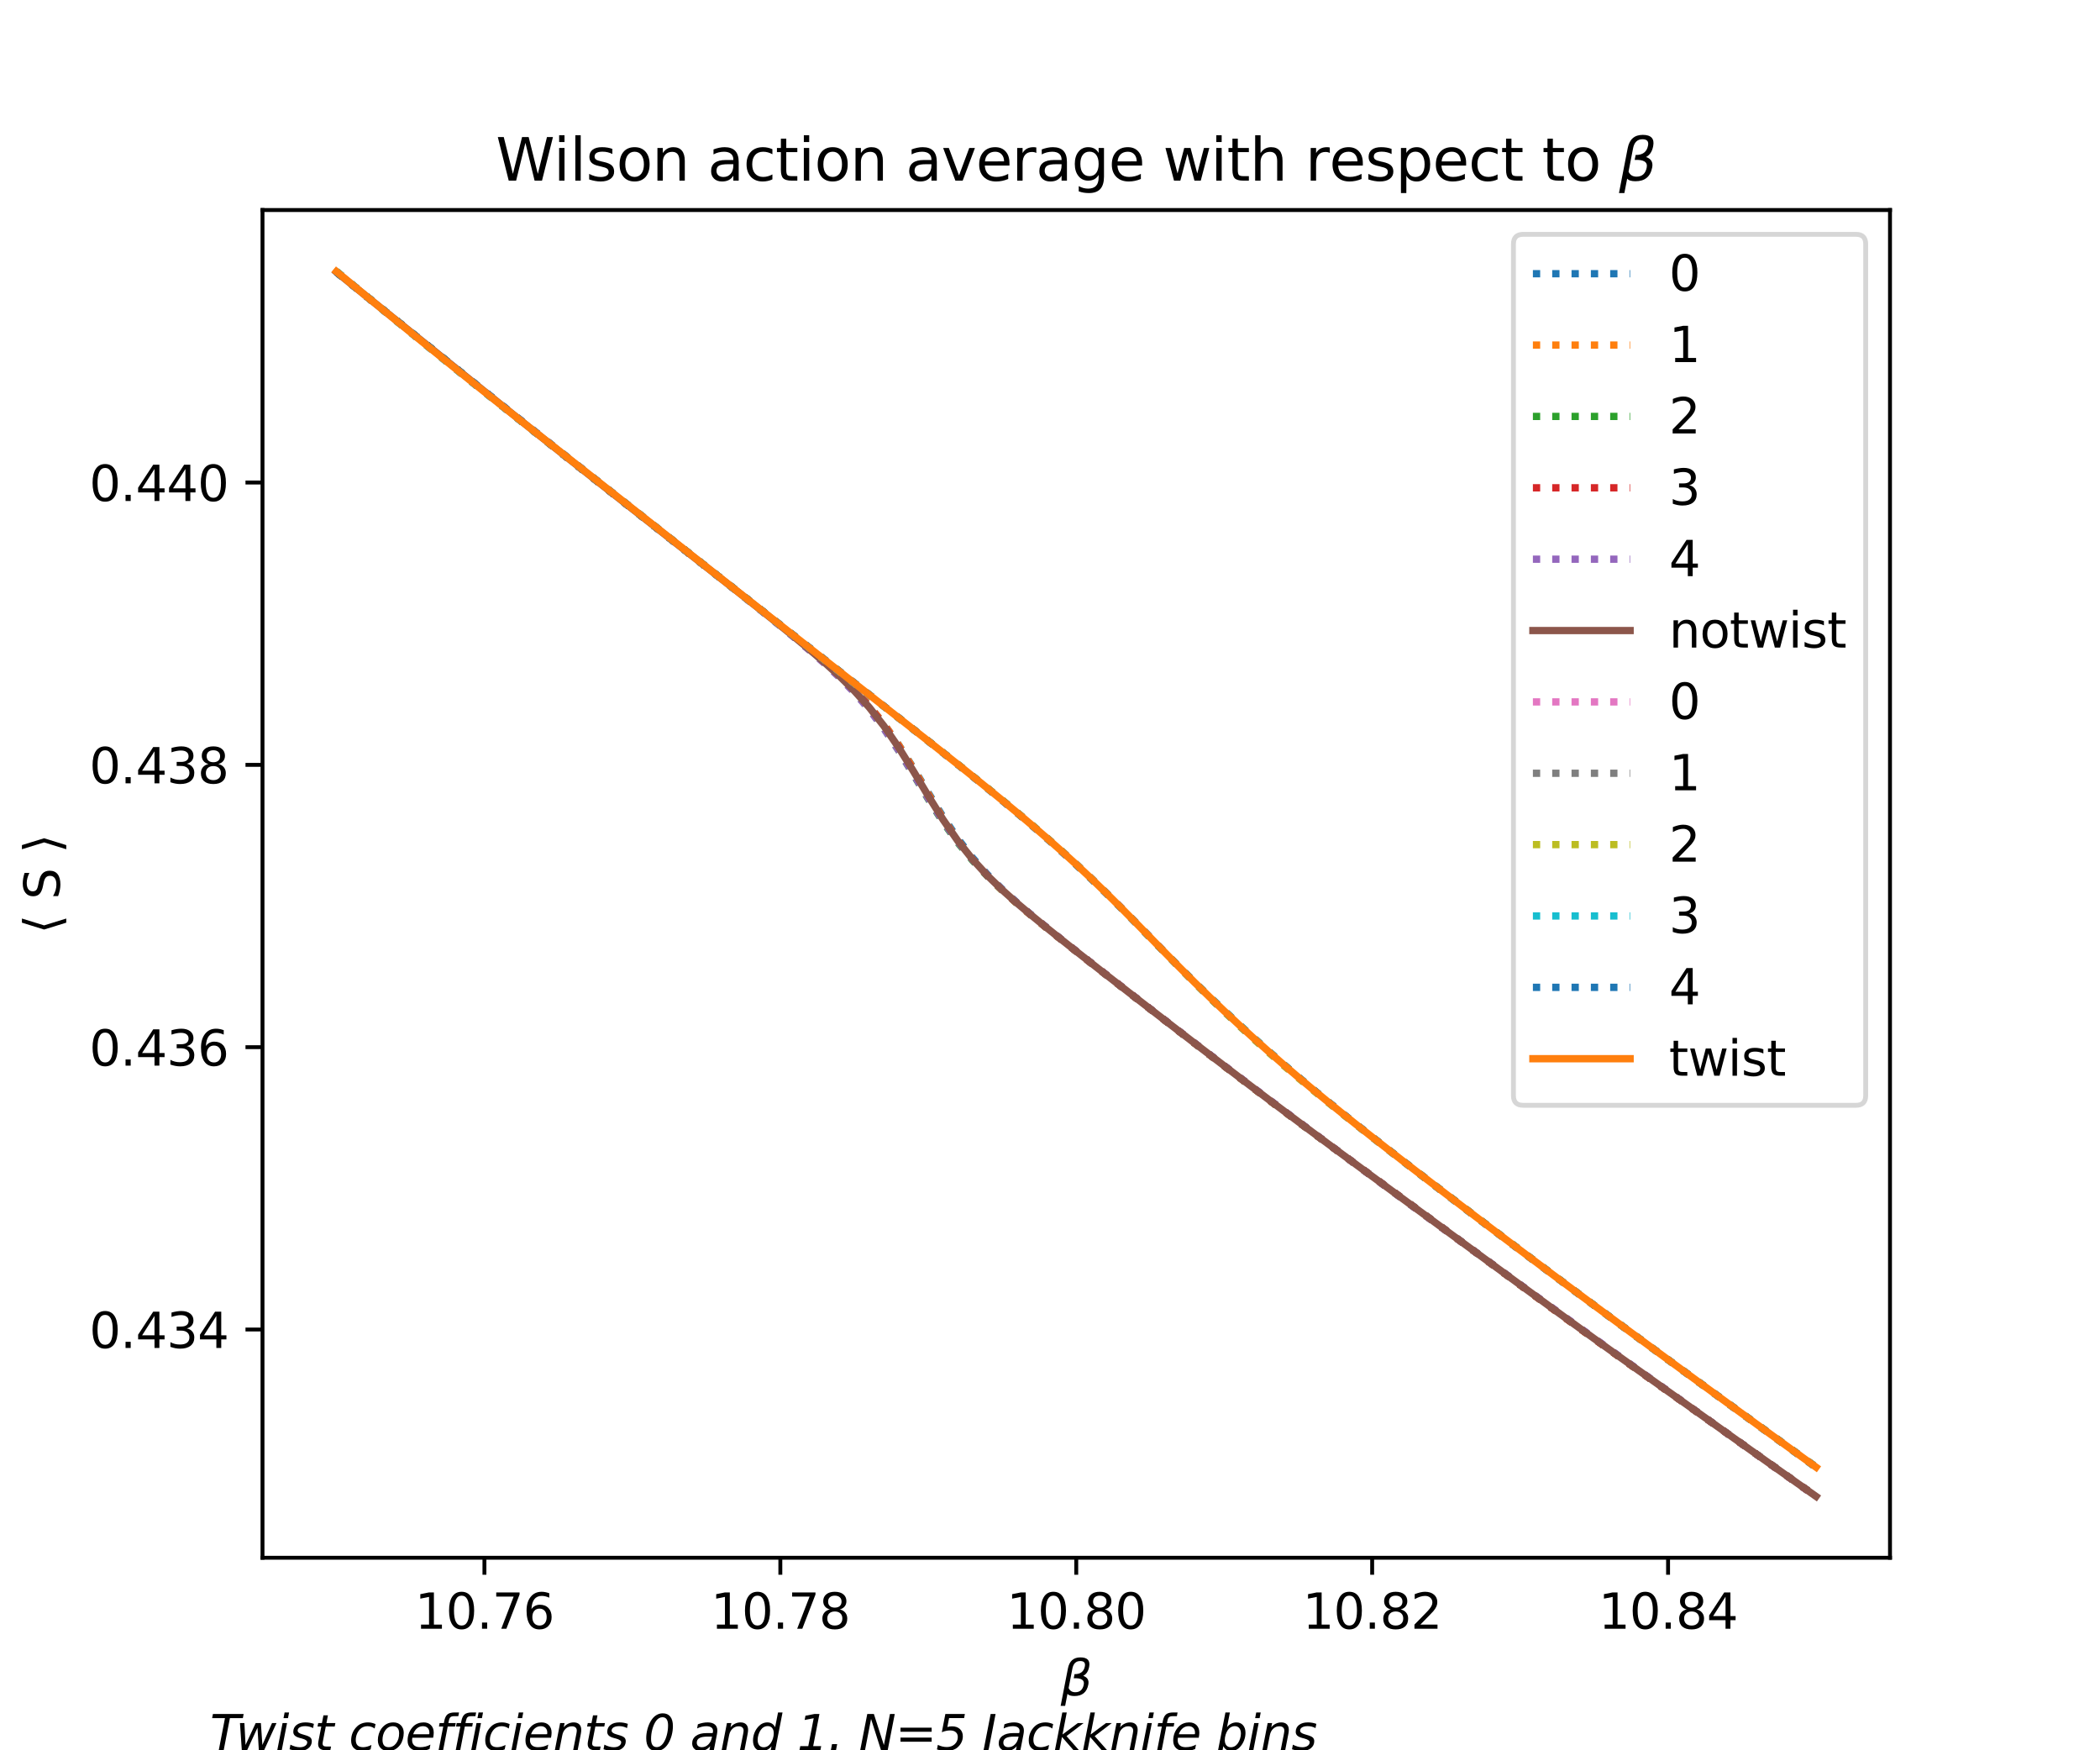 <?xml version="1.0" encoding="utf-8" standalone="no"?>
<!DOCTYPE svg PUBLIC "-//W3C//DTD SVG 1.1//EN"
  "http://www.w3.org/Graphics/SVG/1.1/DTD/svg11.dtd">
<svg xmlns:xlink="http://www.w3.org/1999/xlink" width="432pt" height="360pt" viewBox="0 0 432 360" xmlns="http://www.w3.org/2000/svg" version="1.1">
 <defs>
  <style type="text/css">*{stroke-linejoin: round; stroke-linecap: butt}</style>
 </defs>
 <g id="figure_1">
  <g id="patch_1">
   <path d="M 0 360 
L 432 360 
L 432 0 
L 0 0 
z
" style="fill: #ffffff"/>
  </g>
  <g id="axes_1">
   <g id="patch_2">
    <path d="M 54 320.4 
L 388.8 320.4 
L 388.8 43.2 
L 54 43.2 
z
" style="fill: #ffffff"/>
   </g>
   <g id="matplotlib.axis_1">
    <g id="xtick_1">
     <g id="line2d_1">
      <defs>
       <path id="mb59a2bba11" d="M 0 0 
L 0 3.5 
" style="stroke: #000000; stroke-width: 0.8"/>
      </defs>
      <g>
       <use xlink:href="#mb59a2bba11" x="99.655" y="320.4" style="stroke: #000000; stroke-width: 0.8"/>
      </g>
     </g>
     <g id="text_1">
      <!-- 10.76 -->
      <g transform="translate(85.34 334.998) scale(0.1 -0.1)">
       <defs>
        <path id="DejaVuSans-31" d="M 794 531 
L 1825 531 
L 1825 4091 
L 703 3866 
L 703 4441 
L 1819 4666 
L 2450 4666 
L 2450 531 
L 3481 531 
L 3481 0 
L 794 0 
L 794 531 
z
" transform="scale(0.016)"/>
        <path id="DejaVuSans-30" d="M 2034 4250 
Q 1547 4250 1301 3770 
Q 1056 3291 1056 2328 
Q 1056 1369 1301 889 
Q 1547 409 2034 409 
Q 2525 409 2770 889 
Q 3016 1369 3016 2328 
Q 3016 3291 2770 3770 
Q 2525 4250 2034 4250 
z
M 2034 4750 
Q 2819 4750 3233 4129 
Q 3647 3509 3647 2328 
Q 3647 1150 3233 529 
Q 2819 -91 2034 -91 
Q 1250 -91 836 529 
Q 422 1150 422 2328 
Q 422 3509 836 4129 
Q 1250 4750 2034 4750 
z
" transform="scale(0.016)"/>
        <path id="DejaVuSans-2e" d="M 684 794 
L 1344 794 
L 1344 0 
L 684 0 
L 684 794 
z
" transform="scale(0.016)"/>
        <path id="DejaVuSans-37" d="M 525 4666 
L 3525 4666 
L 3525 4397 
L 1831 0 
L 1172 0 
L 2766 4134 
L 525 4134 
L 525 4666 
z
" transform="scale(0.016)"/>
        <path id="DejaVuSans-36" d="M 2113 2584 
Q 1688 2584 1439 2293 
Q 1191 2003 1191 1497 
Q 1191 994 1439 701 
Q 1688 409 2113 409 
Q 2538 409 2786 701 
Q 3034 994 3034 1497 
Q 3034 2003 2786 2293 
Q 2538 2584 2113 2584 
z
M 3366 4563 
L 3366 3988 
Q 3128 4100 2886 4159 
Q 2644 4219 2406 4219 
Q 1781 4219 1451 3797 
Q 1122 3375 1075 2522 
Q 1259 2794 1537 2939 
Q 1816 3084 2150 3084 
Q 2853 3084 3261 2657 
Q 3669 2231 3669 1497 
Q 3669 778 3244 343 
Q 2819 -91 2113 -91 
Q 1303 -91 875 529 
Q 447 1150 447 2328 
Q 447 3434 972 4092 
Q 1497 4750 2381 4750 
Q 2619 4750 2861 4703 
Q 3103 4656 3366 4563 
z
" transform="scale(0.016)"/>
       </defs>
       <use xlink:href="#DejaVuSans-31"/>
       <use xlink:href="#DejaVuSans-30" x="63.623"/>
       <use xlink:href="#DejaVuSans-2e" x="127.246"/>
       <use xlink:href="#DejaVuSans-37" x="159.033"/>
       <use xlink:href="#DejaVuSans-36" x="222.656"/>
      </g>
     </g>
    </g>
    <g id="xtick_2">
     <g id="line2d_2">
      <g>
       <use xlink:href="#mb59a2bba11" x="160.527" y="320.4" style="stroke: #000000; stroke-width: 0.8"/>
      </g>
     </g>
     <g id="text_2">
      <!-- 10.78 -->
      <g transform="translate(146.213 334.998) scale(0.1 -0.1)">
       <defs>
        <path id="DejaVuSans-38" d="M 2034 2216 
Q 1584 2216 1326 1975 
Q 1069 1734 1069 1313 
Q 1069 891 1326 650 
Q 1584 409 2034 409 
Q 2484 409 2743 651 
Q 3003 894 3003 1313 
Q 3003 1734 2745 1975 
Q 2488 2216 2034 2216 
z
M 1403 2484 
Q 997 2584 770 2862 
Q 544 3141 544 3541 
Q 544 4100 942 4425 
Q 1341 4750 2034 4750 
Q 2731 4750 3128 4425 
Q 3525 4100 3525 3541 
Q 3525 3141 3298 2862 
Q 3072 2584 2669 2484 
Q 3125 2378 3379 2068 
Q 3634 1759 3634 1313 
Q 3634 634 3220 271 
Q 2806 -91 2034 -91 
Q 1263 -91 848 271 
Q 434 634 434 1313 
Q 434 1759 690 2068 
Q 947 2378 1403 2484 
z
M 1172 3481 
Q 1172 3119 1398 2916 
Q 1625 2713 2034 2713 
Q 2441 2713 2670 2916 
Q 2900 3119 2900 3481 
Q 2900 3844 2670 4047 
Q 2441 4250 2034 4250 
Q 1625 4250 1398 4047 
Q 1172 3844 1172 3481 
z
" transform="scale(0.016)"/>
       </defs>
       <use xlink:href="#DejaVuSans-31"/>
       <use xlink:href="#DejaVuSans-30" x="63.623"/>
       <use xlink:href="#DejaVuSans-2e" x="127.246"/>
       <use xlink:href="#DejaVuSans-37" x="159.033"/>
       <use xlink:href="#DejaVuSans-38" x="222.656"/>
      </g>
     </g>
    </g>
    <g id="xtick_3">
     <g id="line2d_3">
      <g>
       <use xlink:href="#mb59a2bba11" x="221.4" y="320.4" style="stroke: #000000; stroke-width: 0.8"/>
      </g>
     </g>
     <g id="text_3">
      <!-- 10.80 -->
      <g transform="translate(207.086 334.998) scale(0.1 -0.1)">
       <use xlink:href="#DejaVuSans-31"/>
       <use xlink:href="#DejaVuSans-30" x="63.623"/>
       <use xlink:href="#DejaVuSans-2e" x="127.246"/>
       <use xlink:href="#DejaVuSans-38" x="159.033"/>
       <use xlink:href="#DejaVuSans-30" x="222.656"/>
      </g>
     </g>
    </g>
    <g id="xtick_4">
     <g id="line2d_4">
      <g>
       <use xlink:href="#mb59a2bba11" x="282.273" y="320.4" style="stroke: #000000; stroke-width: 0.8"/>
      </g>
     </g>
     <g id="text_4">
      <!-- 10.82 -->
      <g transform="translate(267.959 334.998) scale(0.1 -0.1)">
       <defs>
        <path id="DejaVuSans-32" d="M 1228 531 
L 3431 531 
L 3431 0 
L 469 0 
L 469 531 
Q 828 903 1448 1529 
Q 2069 2156 2228 2338 
Q 2531 2678 2651 2914 
Q 2772 3150 2772 3378 
Q 2772 3750 2511 3984 
Q 2250 4219 1831 4219 
Q 1534 4219 1204 4116 
Q 875 4013 500 3803 
L 500 4441 
Q 881 4594 1212 4672 
Q 1544 4750 1819 4750 
Q 2544 4750 2975 4387 
Q 3406 4025 3406 3419 
Q 3406 3131 3298 2873 
Q 3191 2616 2906 2266 
Q 2828 2175 2409 1742 
Q 1991 1309 1228 531 
z
" transform="scale(0.016)"/>
       </defs>
       <use xlink:href="#DejaVuSans-31"/>
       <use xlink:href="#DejaVuSans-30" x="63.623"/>
       <use xlink:href="#DejaVuSans-2e" x="127.246"/>
       <use xlink:href="#DejaVuSans-38" x="159.033"/>
       <use xlink:href="#DejaVuSans-32" x="222.656"/>
      </g>
     </g>
    </g>
    <g id="xtick_5">
     <g id="line2d_5">
      <g>
       <use xlink:href="#mb59a2bba11" x="343.145" y="320.4" style="stroke: #000000; stroke-width: 0.8"/>
      </g>
     </g>
     <g id="text_5">
      <!-- 10.84 -->
      <g transform="translate(328.831 334.998) scale(0.1 -0.1)">
       <defs>
        <path id="DejaVuSans-34" d="M 2419 4116 
L 825 1625 
L 2419 1625 
L 2419 4116 
z
M 2253 4666 
L 3047 4666 
L 3047 1625 
L 3713 1625 
L 3713 1100 
L 3047 1100 
L 3047 0 
L 2419 0 
L 2419 1100 
L 313 1100 
L 313 1709 
L 2253 4666 
z
" transform="scale(0.016)"/>
       </defs>
       <use xlink:href="#DejaVuSans-31"/>
       <use xlink:href="#DejaVuSans-30" x="63.623"/>
       <use xlink:href="#DejaVuSans-2e" x="127.246"/>
       <use xlink:href="#DejaVuSans-38" x="159.033"/>
       <use xlink:href="#DejaVuSans-34" x="222.656"/>
      </g>
     </g>
    </g>
    <g id="text_6">
     <!-- $\beta$ -->
     <g transform="translate(218.2 348.778) scale(0.1 -0.1)">
      <defs>
       <path id="DejaVuSans-Oblique-3b2" d="M 872 216 
L 572 -1331 
L -6 -1331 
L 928 3478 
Q 1206 4903 2538 4903 
Q 3888 4903 3659 3700 
Q 3503 2844 2894 2531 
Q 3713 2250 3553 1416 
Q 3272 -69 1759 -66 
Q 1097 -63 872 216 
z
M 1019 966 
Q 1259 422 1875 425 
Q 2775 425 2966 1406 
Q 3138 2288 1675 2219 
L 1778 2750 
Q 2909 2731 3106 3750 
Q 3241 4438 2509 4434 
Q 1691 4434 1503 3459 
L 1019 966 
z
" transform="scale(0.016)"/>
      </defs>
      <use xlink:href="#DejaVuSans-Oblique-3b2" transform="translate(0 0.391)"/>
     </g>
    </g>
   </g>
   <g id="matplotlib.axis_2">
    <g id="ytick_1">
     <g id="line2d_6">
      <defs>
       <path id="m72bd29aa0f" d="M 0 0 
L -3.5 0 
" style="stroke: #000000; stroke-width: 0.8"/>
      </defs>
      <g>
       <use xlink:href="#m72bd29aa0f" x="54" y="273.453" style="stroke: #000000; stroke-width: 0.8"/>
      </g>
     </g>
     <g id="text_7">
      <!-- 0.434 -->
      <g transform="translate(18.372 277.252) scale(0.1 -0.1)">
       <defs>
        <path id="DejaVuSans-33" d="M 2597 2516 
Q 3050 2419 3304 2112 
Q 3559 1806 3559 1356 
Q 3559 666 3084 287 
Q 2609 -91 1734 -91 
Q 1441 -91 1130 -33 
Q 819 25 488 141 
L 488 750 
Q 750 597 1062 519 
Q 1375 441 1716 441 
Q 2309 441 2620 675 
Q 2931 909 2931 1356 
Q 2931 1769 2642 2001 
Q 2353 2234 1838 2234 
L 1294 2234 
L 1294 2753 
L 1863 2753 
Q 2328 2753 2575 2939 
Q 2822 3125 2822 3475 
Q 2822 3834 2567 4026 
Q 2313 4219 1838 4219 
Q 1578 4219 1281 4162 
Q 984 4106 628 3988 
L 628 4550 
Q 988 4650 1302 4700 
Q 1616 4750 1894 4750 
Q 2613 4750 3031 4423 
Q 3450 4097 3450 3541 
Q 3450 3153 3228 2886 
Q 3006 2619 2597 2516 
z
" transform="scale(0.016)"/>
       </defs>
       <use xlink:href="#DejaVuSans-30"/>
       <use xlink:href="#DejaVuSans-2e" x="63.623"/>
       <use xlink:href="#DejaVuSans-34" x="95.41"/>
       <use xlink:href="#DejaVuSans-33" x="159.033"/>
       <use xlink:href="#DejaVuSans-34" x="222.656"/>
      </g>
     </g>
    </g>
    <g id="ytick_2">
     <g id="line2d_7">
      <g>
       <use xlink:href="#m72bd29aa0f" x="54" y="215.384" style="stroke: #000000; stroke-width: 0.8"/>
      </g>
     </g>
     <g id="text_8">
      <!-- 0.436 -->
      <g transform="translate(18.372 219.183) scale(0.1 -0.1)">
       <use xlink:href="#DejaVuSans-30"/>
       <use xlink:href="#DejaVuSans-2e" x="63.623"/>
       <use xlink:href="#DejaVuSans-34" x="95.41"/>
       <use xlink:href="#DejaVuSans-33" x="159.033"/>
       <use xlink:href="#DejaVuSans-36" x="222.656"/>
      </g>
     </g>
    </g>
    <g id="ytick_3">
     <g id="line2d_8">
      <g>
       <use xlink:href="#m72bd29aa0f" x="54" y="157.315" style="stroke: #000000; stroke-width: 0.8"/>
      </g>
     </g>
     <g id="text_9">
      <!-- 0.438 -->
      <g transform="translate(18.372 161.115) scale(0.1 -0.1)">
       <use xlink:href="#DejaVuSans-30"/>
       <use xlink:href="#DejaVuSans-2e" x="63.623"/>
       <use xlink:href="#DejaVuSans-34" x="95.41"/>
       <use xlink:href="#DejaVuSans-33" x="159.033"/>
       <use xlink:href="#DejaVuSans-38" x="222.656"/>
      </g>
     </g>
    </g>
    <g id="ytick_4">
     <g id="line2d_9">
      <g>
       <use xlink:href="#m72bd29aa0f" x="54" y="99.246" style="stroke: #000000; stroke-width: 0.8"/>
      </g>
     </g>
     <g id="text_10">
      <!-- 0.440 -->
      <g transform="translate(18.372 103.046) scale(0.1 -0.1)">
       <use xlink:href="#DejaVuSans-30"/>
       <use xlink:href="#DejaVuSans-2e" x="63.623"/>
       <use xlink:href="#DejaVuSans-34" x="95.41"/>
       <use xlink:href="#DejaVuSans-34" x="159.033"/>
       <use xlink:href="#DejaVuSans-30" x="222.656"/>
      </g>
     </g>
    </g>
    <g id="text_11">
     <!-- $\langle$ S $\rangle$ -->
     <g transform="translate(12.292 192.1) rotate(-90) scale(0.1 -0.1)">
      <defs>
       <path id="DejaVuSans-27e8" d="M 572 2006 
L 1453 4856 
L 1984 4856 
L 1103 2006 
L 1984 -844 
L 1453 -844 
L 572 2006 
z
" transform="scale(0.016)"/>
       <path id="DejaVuSans-20" transform="scale(0.016)"/>
       <path id="DejaVuSans-53" d="M 3425 4513 
L 3425 3897 
Q 3066 4069 2747 4153 
Q 2428 4238 2131 4238 
Q 1616 4238 1336 4038 
Q 1056 3838 1056 3469 
Q 1056 3159 1242 3001 
Q 1428 2844 1947 2747 
L 2328 2669 
Q 3034 2534 3370 2195 
Q 3706 1856 3706 1288 
Q 3706 609 3251 259 
Q 2797 -91 1919 -91 
Q 1588 -91 1214 -16 
Q 841 59 441 206 
L 441 856 
Q 825 641 1194 531 
Q 1563 422 1919 422 
Q 2459 422 2753 634 
Q 3047 847 3047 1241 
Q 3047 1584 2836 1778 
Q 2625 1972 2144 2069 
L 1759 2144 
Q 1053 2284 737 2584 
Q 422 2884 422 3419 
Q 422 4038 858 4394 
Q 1294 4750 2059 4750 
Q 2388 4750 2728 4690 
Q 3069 4631 3425 4513 
z
" transform="scale(0.016)"/>
       <path id="DejaVuSans-27e9" d="M 1925 2006 
L 1044 -844 
L 513 -844 
L 1394 2006 
L 513 4856 
L 1044 4856 
L 1925 2006 
z
" transform="scale(0.016)"/>
      </defs>
      <use xlink:href="#DejaVuSans-27e8" transform="translate(0 0.125)"/>
      <use xlink:href="#DejaVuSans-20" transform="translate(39.014 0.125)"/>
      <use xlink:href="#DejaVuSans-53" transform="translate(70.801 0.125)"/>
      <use xlink:href="#DejaVuSans-20" transform="translate(134.277 0.125)"/>
      <use xlink:href="#DejaVuSans-27e9" transform="translate(166.064 0.125)"/>
     </g>
    </g>
   </g>
   <g id="line2d_10">
    <path d="M 69.218 55.972 
L 72.262 58.435 
L 75.305 60.891 
L 78.349 63.341 
L 81.393 65.789 
L 84.436 68.238 
L 87.48 70.69 
L 90.524 73.146 
L 93.567 75.605 
L 96.611 78.066 
L 99.655 80.527 
L 102.698 82.983 
L 105.742 85.432 
L 108.785 87.87 
L 111.829 90.296 
L 114.873 92.711 
L 117.916 95.116 
L 120.96 97.515 
L 124.004 99.909 
L 127.047 102.301 
L 130.091 104.692 
L 133.135 107.082 
L 136.178 109.472 
L 139.222 111.861 
L 142.265 114.248 
L 145.309 116.634 
L 148.353 119.02 
L 151.396 121.41 
L 154.44 123.806 
L 157.484 126.213 
L 160.527 128.64 
L 163.571 131.099 
L 166.615 133.609 
L 169.658 136.202 
L 172.702 138.933 
L 175.745 141.883 
L 178.789 145.166 
L 181.833 148.912 
L 184.876 153.209 
L 187.92 158.01 
L 190.964 163.069 
L 194.007 168.011 
L 197.051 172.518 
L 200.095 176.46 
L 203.138 179.883 
L 206.182 182.912 
L 209.225 185.676 
L 212.269 188.275 
L 215.313 190.777 
L 218.356 193.224 
L 221.4 195.639 
L 224.444 198.035 
L 227.487 200.419 
L 230.531 202.793 
L 233.575 205.158 
L 236.618 207.516 
L 239.662 209.867 
L 242.705 212.213 
L 245.749 214.552 
L 248.793 216.885 
L 251.836 219.211 
L 254.88 221.527 
L 257.924 223.834 
L 260.967 226.13 
L 264.011 228.414 
L 267.055 230.686 
L 270.098 232.948 
L 273.142 235.199 
L 276.185 237.441 
L 279.229 239.678 
L 282.273 241.909 
L 285.316 244.138 
L 288.36 246.366 
L 291.404 248.594 
L 294.447 250.824 
L 297.491 253.057 
L 300.535 255.292 
L 303.578 257.529 
L 306.622 259.768 
L 309.665 262.007 
L 312.709 264.245 
L 315.753 266.478 
L 318.796 268.705 
L 321.84 270.924 
L 324.884 273.132 
L 327.927 275.328 
L 330.971 277.513 
L 334.015 279.688 
L 337.058 281.854 
L 340.102 284.015 
L 343.145 286.174 
L 346.189 288.332 
L 349.233 290.493 
L 352.276 292.656 
L 355.32 294.822 
L 358.364 296.988 
L 361.407 299.153 
L 364.451 301.315 
L 367.495 303.473 
L 370.538 305.627 
L 373.582 307.776 
" clip-path="url(#p03e39935c1)" style="fill: none; stroke-dasharray: 1.5,2.475; stroke-dashoffset: 0; stroke: #1f77b4; stroke-width: 1.5"/>
   </g>
   <g id="line2d_11">
    <path d="M 69.218 55.958 
L 72.262 58.426 
L 75.305 60.883 
L 78.349 63.332 
L 81.393 65.776 
L 84.436 68.22 
L 87.48 70.667 
L 90.524 73.119 
L 93.567 75.576 
L 96.611 78.037 
L 99.655 80.497 
L 102.698 82.954 
L 105.742 85.402 
L 108.785 87.839 
L 111.829 90.265 
L 114.873 92.679 
L 117.916 95.085 
L 120.96 97.484 
L 124.004 99.88 
L 127.047 102.274 
L 130.091 104.667 
L 133.135 107.06 
L 136.178 109.453 
L 139.222 111.845 
L 142.265 114.237 
L 145.309 116.629 
L 148.353 119.022 
L 151.396 121.418 
L 154.44 123.821 
L 157.484 126.236 
L 160.527 128.669 
L 163.571 131.131 
L 166.615 133.641 
L 169.658 136.229 
L 172.702 138.949 
L 175.745 141.885 
L 178.789 145.158 
L 181.833 148.915 
L 184.876 153.258 
L 187.92 158.147 
L 190.964 163.311 
L 194.007 168.335 
L 197.051 172.871 
L 200.095 176.793 
L 203.138 180.168 
L 206.182 183.14 
L 209.225 185.853 
L 212.269 188.41 
L 215.313 190.881 
L 218.356 193.306 
L 221.4 195.706 
L 224.444 198.093 
L 227.487 200.469 
L 230.531 202.838 
L 233.575 205.2 
L 236.618 207.556 
L 239.662 209.906 
L 242.705 212.251 
L 245.749 214.591 
L 248.793 216.925 
L 251.836 219.251 
L 254.88 221.569 
L 257.924 223.876 
L 260.967 226.171 
L 264.011 228.454 
L 267.055 230.725 
L 270.098 232.984 
L 273.142 235.235 
L 276.185 237.478 
L 279.229 239.716 
L 282.273 241.951 
L 285.316 244.184 
L 288.36 246.417 
L 291.404 248.65 
L 294.447 250.883 
L 297.491 253.117 
L 300.535 255.352 
L 303.578 257.587 
L 306.622 259.822 
L 309.665 262.057 
L 312.709 264.29 
L 315.753 266.52 
L 318.796 268.743 
L 321.84 270.959 
L 324.884 273.164 
L 327.927 275.359 
L 330.971 277.542 
L 334.015 279.715 
L 337.058 281.88 
L 340.102 284.04 
L 343.145 286.198 
L 346.189 288.356 
L 349.233 290.517 
L 352.276 292.68 
L 355.32 294.844 
L 358.364 297.009 
L 361.407 299.171 
L 364.451 301.331 
L 367.495 303.488 
L 370.538 305.641 
L 373.582 307.79 
" clip-path="url(#p03e39935c1)" style="fill: none; stroke-dasharray: 1.5,2.475; stroke-dashoffset: 0; stroke: #ff7f0e; stroke-width: 1.5"/>
   </g>
   <g id="line2d_12">
    <path d="M 69.218 55.993 
L 72.262 58.448 
L 75.305 60.895 
L 78.349 63.335 
L 81.393 65.774 
L 84.436 68.214 
L 87.48 70.659 
L 90.524 73.109 
L 93.567 75.565 
L 96.611 78.024 
L 99.655 80.484 
L 102.698 82.94 
L 105.742 85.39 
L 108.785 87.829 
L 111.829 90.258 
L 114.873 92.677 
L 117.916 95.087 
L 120.96 97.49 
L 124.004 99.89 
L 127.047 102.287 
L 130.091 104.682 
L 133.135 107.076 
L 136.178 109.467 
L 139.222 111.857 
L 142.265 114.244 
L 145.309 116.631 
L 148.353 119.019 
L 151.396 121.41 
L 154.44 123.811 
L 157.484 126.226 
L 160.527 128.667 
L 163.571 131.149 
L 166.615 133.698 
L 169.658 136.356 
L 172.702 139.19 
L 175.745 142.296 
L 178.789 145.799 
L 181.833 149.814 
L 184.876 154.371 
L 187.92 159.328 
L 190.964 164.36 
L 194.007 169.105 
L 197.051 173.334 
L 200.095 177.011 
L 203.138 180.233 
L 206.182 183.128 
L 209.225 185.812 
L 212.269 188.368 
L 215.313 190.847 
L 218.356 193.281 
L 221.4 195.689 
L 224.444 198.08 
L 227.487 200.459 
L 230.531 202.829 
L 233.575 205.191 
L 236.618 207.547 
L 239.662 209.898 
L 242.705 212.245 
L 245.749 214.588 
L 248.793 216.925 
L 251.836 219.255 
L 254.88 221.576 
L 257.924 223.886 
L 260.967 226.183 
L 264.011 228.466 
L 267.055 230.737 
L 270.098 232.998 
L 273.142 235.249 
L 276.185 237.493 
L 279.229 239.733 
L 282.273 241.97 
L 285.316 244.205 
L 288.36 246.438 
L 291.404 248.669 
L 294.447 250.899 
L 297.491 253.128 
L 300.535 255.356 
L 303.578 257.584 
L 306.622 259.813 
L 309.665 262.042 
L 312.709 264.271 
L 315.753 266.497 
L 318.796 268.719 
L 321.84 270.935 
L 324.884 273.141 
L 327.927 275.338 
L 330.971 277.524 
L 334.015 279.7 
L 337.058 281.869 
L 340.102 284.032 
L 343.145 286.192 
L 346.189 288.352 
L 349.233 290.513 
L 352.276 292.674 
L 355.32 294.837 
L 358.364 296.998 
L 361.407 299.158 
L 364.451 301.315 
L 367.495 303.468 
L 370.538 305.618 
L 373.582 307.766 
" clip-path="url(#p03e39935c1)" style="fill: none; stroke-dasharray: 1.5,2.475; stroke-dashoffset: 0; stroke: #2ca02c; stroke-width: 1.5"/>
   </g>
   <g id="line2d_13">
    <path d="M 69.218 55.954 
L 72.262 58.433 
L 75.305 60.899 
L 78.349 63.354 
L 81.393 65.805 
L 84.436 68.254 
L 87.48 70.707 
L 90.524 73.164 
L 93.567 75.625 
L 96.611 78.089 
L 99.655 80.551 
L 102.698 83.009 
L 105.742 85.458 
L 108.785 87.896 
L 111.829 90.321 
L 114.873 92.734 
L 117.916 95.137 
L 120.96 97.532 
L 124.004 99.923 
L 127.047 102.312 
L 130.091 104.7 
L 133.135 107.088 
L 136.178 109.476 
L 139.222 111.864 
L 142.265 114.251 
L 145.309 116.638 
L 148.353 119.025 
L 151.396 121.414 
L 154.44 123.808 
L 157.484 126.213 
L 160.527 128.636 
L 163.571 131.09 
L 166.615 133.597 
L 169.658 136.194 
L 172.702 138.94 
L 175.745 141.929 
L 178.789 145.285 
L 181.833 149.146 
L 184.876 153.585 
L 187.92 158.516 
L 190.964 163.639 
L 194.007 168.556 
L 197.051 172.971 
L 200.095 176.799 
L 203.138 180.119 
L 206.182 183.068 
L 209.225 185.777 
L 212.269 188.34 
L 215.313 190.818 
L 218.356 193.25 
L 221.4 195.655 
L 224.444 198.044 
L 227.487 200.424 
L 230.531 202.796 
L 233.575 205.161 
L 236.618 207.521 
L 239.662 209.875 
L 242.705 212.224 
L 245.749 214.568 
L 248.793 216.905 
L 251.836 219.234 
L 254.88 221.553 
L 257.924 223.861 
L 260.967 226.157 
L 264.011 228.44 
L 267.055 230.711 
L 270.098 232.97 
L 273.142 235.221 
L 276.185 237.463 
L 279.229 239.701 
L 282.273 241.936 
L 285.316 244.169 
L 288.36 246.401 
L 291.404 248.634 
L 294.447 250.867 
L 297.491 253.1 
L 300.535 255.334 
L 303.578 257.569 
L 306.622 259.805 
L 309.665 262.041 
L 312.709 264.276 
L 315.753 266.509 
L 318.796 268.736 
L 321.84 270.955 
L 324.884 273.164 
L 327.927 275.361 
L 330.971 277.546 
L 334.015 279.719 
L 337.058 281.883 
L 340.102 284.04 
L 343.145 286.195 
L 346.189 288.35 
L 349.233 290.509 
L 352.276 292.672 
L 355.32 294.838 
L 358.364 297.005 
L 361.407 299.169 
L 364.451 301.329 
L 367.495 303.482 
L 370.538 305.627 
L 373.582 307.765 
" clip-path="url(#p03e39935c1)" style="fill: none; stroke-dasharray: 1.5,2.475; stroke-dashoffset: 0; stroke: #d62728; stroke-width: 1.5"/>
   </g>
   <g id="line2d_14">
    <path d="M 69.218 55.93 
L 72.262 58.412 
L 75.305 60.887 
L 78.349 63.354 
L 81.393 65.815 
L 84.436 68.27 
L 87.48 70.719 
L 90.524 73.163 
L 93.567 75.602 
L 96.611 78.036 
L 99.655 80.465 
L 102.698 82.891 
L 105.742 85.314 
L 108.785 87.734 
L 111.829 90.153 
L 114.873 92.57 
L 117.916 94.986 
L 120.96 97.401 
L 124.004 99.815 
L 127.047 102.227 
L 130.091 104.637 
L 133.135 107.045 
L 136.178 109.452 
L 139.222 111.857 
L 142.265 114.26 
L 145.309 116.664 
L 148.353 119.069 
L 151.396 121.478 
L 154.44 123.896 
L 157.484 126.328 
L 160.527 128.785 
L 163.571 131.281 
L 166.615 133.842 
L 169.658 136.508 
L 172.702 139.342 
L 175.745 142.438 
L 178.789 145.914 
L 181.833 149.88 
L 184.876 154.369 
L 187.92 159.252 
L 190.964 164.227 
L 194.007 168.943 
L 197.051 173.169 
L 200.095 176.862 
L 203.138 180.106 
L 206.182 183.025 
L 209.225 185.733 
L 212.269 188.309 
L 215.313 190.805 
L 218.356 193.252 
L 221.4 195.667 
L 224.444 198.061 
L 227.487 200.439 
L 230.531 202.807 
L 233.575 205.166 
L 236.618 207.519 
L 239.662 209.865 
L 242.705 212.205 
L 245.749 214.537 
L 248.793 216.862 
L 251.836 219.179 
L 254.88 221.488 
L 257.924 223.789 
L 260.967 226.084 
L 264.011 228.373 
L 267.055 230.657 
L 270.098 232.936 
L 273.142 235.21 
L 276.185 237.477 
L 279.229 239.739 
L 282.273 241.993 
L 285.316 244.239 
L 288.36 246.478 
L 291.404 248.709 
L 294.447 250.934 
L 297.491 253.153 
L 300.535 255.368 
L 303.578 257.581 
L 306.622 259.791 
L 309.665 262.001 
L 312.709 264.21 
L 315.753 266.417 
L 318.796 268.622 
L 321.84 270.824 
L 324.884 273.024 
L 327.927 275.22 
L 330.971 277.413 
L 334.015 279.601 
L 337.058 281.786 
L 340.102 283.967 
L 343.145 286.145 
L 346.189 288.321 
L 349.233 290.495 
L 352.276 292.668 
L 355.32 294.839 
L 358.364 297.008 
L 361.407 299.175 
L 364.451 301.338 
L 367.495 303.497 
L 370.538 305.652 
L 373.582 307.8 
" clip-path="url(#p03e39935c1)" style="fill: none; stroke-dasharray: 1.5,2.475; stroke-dashoffset: 0; stroke: #9467bd; stroke-width: 1.5"/>
   </g>
   <g id="line2d_15">
    <path d="M 69.218 55.961 
L 72.262 58.431 
L 75.305 60.891 
L 78.349 63.343 
L 81.393 65.792 
L 84.436 68.239 
L 87.48 70.688 
L 90.524 73.14 
L 93.567 75.594 
L 96.611 78.05 
L 99.655 80.505 
L 102.698 82.956 
L 105.742 85.399 
L 108.785 87.834 
L 111.829 90.258 
L 114.873 92.674 
L 117.916 95.082 
L 120.96 97.484 
L 124.004 99.883 
L 127.047 102.28 
L 130.091 104.676 
L 133.135 107.07 
L 136.178 109.464 
L 139.222 111.857 
L 142.265 114.248 
L 145.309 116.639 
L 148.353 119.031 
L 151.396 121.426 
L 154.44 123.828 
L 157.484 126.243 
L 160.527 128.679 
L 163.571 131.15 
L 166.615 133.677 
L 169.658 136.298 
L 172.702 139.071 
L 175.745 142.086 
L 178.789 145.464 
L 181.833 149.333 
L 184.876 153.758 
L 187.92 158.65 
L 190.964 163.721 
L 194.007 168.59 
L 197.051 172.973 
L 200.095 176.785 
L 203.138 180.102 
L 206.182 183.055 
L 209.225 185.77 
L 212.269 188.34 
L 215.313 190.826 
L 218.356 193.263 
L 221.4 195.671 
L 224.444 198.063 
L 227.487 200.442 
L 230.531 202.812 
L 233.575 205.175 
L 236.618 207.532 
L 239.662 209.882 
L 242.705 212.227 
L 245.749 214.567 
L 248.793 216.9 
L 251.836 219.226 
L 254.88 221.543 
L 257.924 223.849 
L 260.967 226.145 
L 264.011 228.429 
L 267.055 230.703 
L 270.098 232.967 
L 273.142 235.222 
L 276.185 237.471 
L 279.229 239.713 
L 282.273 241.952 
L 285.316 244.187 
L 288.36 246.42 
L 291.404 248.651 
L 294.447 250.881 
L 297.491 253.111 
L 300.535 255.34 
L 303.578 257.57 
L 306.622 259.8 
L 309.665 262.03 
L 312.709 264.258 
L 315.753 266.484 
L 318.796 268.705 
L 321.84 270.919 
L 324.884 273.125 
L 327.927 275.321 
L 330.971 277.508 
L 334.015 279.685 
L 337.058 281.854 
L 340.102 284.019 
L 343.145 286.181 
L 346.189 288.342 
L 349.233 290.505 
L 352.276 292.67 
L 355.32 294.836 
L 358.364 297.002 
L 361.407 299.165 
L 364.451 301.326 
L 367.495 303.482 
L 370.538 305.633 
L 373.582 307.78 
" clip-path="url(#p03e39935c1)" style="fill: none; stroke: #8c564b; stroke-width: 1.5; stroke-linecap: square"/>
   </g>
   <g id="line2d_16">
    <path d="M 69.218 55.857 
L 72.262 58.384 
L 75.305 60.891 
L 78.349 63.381 
L 81.393 65.859 
L 84.436 68.33 
L 87.48 70.796 
L 90.524 73.257 
L 93.567 75.712 
L 96.611 78.157 
L 99.655 80.591 
L 102.698 83.013 
L 105.742 85.422 
L 108.785 87.822 
L 111.829 90.215 
L 114.873 92.605 
L 117.916 94.992 
L 120.96 97.381 
L 124.004 99.77 
L 127.047 102.162 
L 130.091 104.558 
L 133.135 106.958 
L 136.178 109.363 
L 139.222 111.771 
L 142.265 114.182 
L 145.309 116.592 
L 148.353 119 
L 151.396 121.404 
L 154.44 123.804 
L 157.484 126.2 
L 160.527 128.592 
L 163.571 130.981 
L 166.615 133.368 
L 169.658 135.753 
L 172.702 138.136 
L 175.745 140.518 
L 178.789 142.898 
L 181.833 145.278 
L 184.876 147.658 
L 187.92 150.041 
L 190.964 152.429 
L 194.007 154.827 
L 197.051 157.239 
L 200.095 159.67 
L 203.138 162.125 
L 206.182 164.608 
L 209.225 167.126 
L 212.269 169.685 
L 215.313 172.298 
L 218.356 174.974 
L 221.4 177.729 
L 224.444 180.573 
L 227.487 183.508 
L 230.531 186.531 
L 233.575 189.621 
L 236.618 192.751 
L 239.662 195.885 
L 242.705 198.99 
L 245.749 202.041 
L 248.793 205.024 
L 251.836 207.937 
L 254.88 210.779 
L 257.924 213.557 
L 260.967 216.274 
L 264.011 218.932 
L 267.055 221.534 
L 270.098 224.082 
L 273.142 226.582 
L 276.185 229.039 
L 279.229 231.462 
L 282.273 233.859 
L 285.316 236.236 
L 288.36 238.599 
L 291.404 240.949 
L 294.447 243.29 
L 297.491 245.622 
L 300.535 247.945 
L 303.578 250.259 
L 306.622 252.567 
L 309.665 254.866 
L 312.709 257.158 
L 315.753 259.442 
L 318.796 261.716 
L 321.84 263.981 
L 324.884 266.236 
L 327.927 268.483 
L 330.971 270.724 
L 334.015 272.96 
L 337.058 275.194 
L 340.102 277.426 
L 343.145 279.656 
L 346.189 281.885 
L 349.233 284.111 
L 352.276 286.333 
L 355.32 288.552 
L 358.364 290.767 
L 361.407 292.977 
L 364.451 295.184 
L 367.495 297.386 
L 370.538 299.583 
L 373.582 301.775 
" clip-path="url(#p03e39935c1)" style="fill: none; stroke-dasharray: 1.5,2.475; stroke-dashoffset: 0; stroke: #e377c2; stroke-width: 1.5"/>
   </g>
   <g id="line2d_17">
    <path d="M 69.218 55.846 
L 72.262 58.382 
L 75.305 60.898 
L 78.349 63.398 
L 81.393 65.885 
L 84.436 68.365 
L 87.48 70.84 
L 90.524 73.308 
L 93.567 75.767 
L 96.611 78.216 
L 99.655 80.652 
L 102.698 83.074 
L 105.742 85.484 
L 108.785 87.885 
L 111.829 90.279 
L 114.873 92.67 
L 117.916 95.058 
L 120.96 97.445 
L 124.004 99.833 
L 127.047 102.22 
L 130.091 104.61 
L 133.135 107.002 
L 136.178 109.398 
L 139.222 111.796 
L 142.265 114.196 
L 145.309 116.595 
L 148.353 118.993 
L 151.396 121.389 
L 154.44 123.782 
L 157.484 126.173 
L 160.527 128.563 
L 163.571 130.952 
L 166.615 133.341 
L 169.658 135.729 
L 172.702 138.118 
L 175.745 140.505 
L 178.789 142.891 
L 181.833 145.277 
L 184.876 147.662 
L 187.92 150.049 
L 190.964 152.442 
L 194.007 154.845 
L 197.051 157.265 
L 200.095 159.706 
L 203.138 162.175 
L 206.182 164.677 
L 209.225 167.217 
L 212.269 169.801 
L 215.313 172.438 
L 218.356 175.137 
L 221.4 177.906 
L 224.444 180.755 
L 227.487 183.683 
L 230.531 186.685 
L 233.575 189.744 
L 236.618 192.833 
L 239.662 195.924 
L 242.705 198.987 
L 245.749 202.004 
L 248.793 204.961 
L 251.836 207.857 
L 254.88 210.695 
L 257.924 213.477 
L 260.967 216.205 
L 264.011 218.881 
L 267.055 221.502 
L 270.098 224.071 
L 273.142 226.59 
L 276.185 229.063 
L 279.229 231.499 
L 282.273 233.905 
L 285.316 236.288 
L 288.36 238.653 
L 291.404 241.003 
L 294.447 243.341 
L 297.491 245.667 
L 300.535 247.981 
L 303.578 250.285 
L 306.622 252.581 
L 309.665 254.869 
L 312.709 257.151 
L 315.753 259.427 
L 318.796 261.696 
L 321.84 263.96 
L 324.884 266.217 
L 327.927 268.468 
L 330.971 270.713 
L 334.015 272.955 
L 337.058 275.194 
L 340.102 277.43 
L 343.145 279.663 
L 346.189 281.893 
L 349.233 284.12 
L 352.276 286.344 
L 355.32 288.566 
L 358.364 290.785 
L 361.407 293.002 
L 364.451 295.215 
L 367.495 297.426 
L 370.538 299.633 
L 373.582 301.835 
" clip-path="url(#p03e39935c1)" style="fill: none; stroke-dasharray: 1.5,2.475; stroke-dashoffset: 0; stroke: #7f7f7f; stroke-width: 1.5"/>
   </g>
   <g id="line2d_18">
    <path d="M 69.218 55.821 
L 72.262 58.357 
L 75.305 60.874 
L 78.349 63.375 
L 81.393 65.863 
L 84.436 68.341 
L 87.48 70.811 
L 90.524 73.272 
L 93.567 75.725 
L 96.611 78.168 
L 99.655 80.599 
L 102.698 83.019 
L 105.742 85.431 
L 108.785 87.835 
L 111.829 90.235 
L 114.873 92.632 
L 117.916 95.027 
L 120.96 97.421 
L 124.004 99.813 
L 127.047 102.205 
L 130.091 104.597 
L 133.135 106.991 
L 136.178 109.388 
L 139.222 111.788 
L 142.265 114.189 
L 145.309 116.59 
L 148.353 118.991 
L 151.396 121.389 
L 154.44 123.786 
L 157.484 126.181 
L 160.527 128.575 
L 163.571 130.968 
L 166.615 133.36 
L 169.658 135.75 
L 172.702 138.138 
L 175.745 140.523 
L 178.789 142.905 
L 181.833 145.283 
L 184.876 147.659 
L 187.92 150.034 
L 190.964 152.414 
L 194.007 154.801 
L 197.051 157.202 
L 200.095 159.623 
L 203.138 162.07 
L 206.182 164.55 
L 209.225 167.069 
L 212.269 169.636 
L 215.313 172.263 
L 218.356 174.961 
L 221.4 177.742 
L 224.444 180.613 
L 227.487 183.575 
L 230.531 186.619 
L 233.575 189.724 
L 236.618 192.863 
L 239.662 196.003 
L 242.705 199.115 
L 245.749 202.176 
L 248.793 205.173 
L 251.836 208.1 
L 254.88 210.956 
L 257.924 213.743 
L 260.967 216.462 
L 264.011 219.113 
L 267.055 221.701 
L 270.098 224.228 
L 273.142 226.703 
L 276.185 229.133 
L 279.229 231.529 
L 282.273 233.9 
L 285.316 236.253 
L 288.36 238.593 
L 291.404 240.924 
L 294.447 243.248 
L 297.491 245.566 
L 300.535 247.879 
L 303.578 250.187 
L 306.622 252.493 
L 309.665 254.796 
L 312.709 257.094 
L 315.753 259.387 
L 318.796 261.673 
L 321.84 263.951 
L 324.884 266.219 
L 327.927 268.478 
L 330.971 270.729 
L 334.015 272.973 
L 337.058 275.211 
L 340.102 277.444 
L 343.145 279.672 
L 346.189 281.895 
L 349.233 284.112 
L 352.276 286.325 
L 355.32 288.533 
L 358.364 290.738 
L 361.407 292.941 
L 364.451 295.141 
L 367.495 297.338 
L 370.538 299.531 
L 373.582 301.72 
" clip-path="url(#p03e39935c1)" style="fill: none; stroke-dasharray: 1.5,2.475; stroke-dashoffset: 0; stroke: #bcbd22; stroke-width: 1.5"/>
   </g>
   <g id="line2d_19">
    <path d="M 69.218 55.8 
L 72.262 58.338 
L 75.305 60.861 
L 78.349 63.368 
L 81.393 65.864 
L 84.436 68.35 
L 87.48 70.828 
L 90.524 73.298 
L 93.567 75.757 
L 96.611 78.203 
L 99.655 80.636 
L 102.698 83.055 
L 105.742 85.463 
L 108.785 87.862 
L 111.829 90.255 
L 114.873 92.645 
L 117.916 95.034 
L 120.96 97.421 
L 124.004 99.809 
L 127.047 102.198 
L 130.091 104.588 
L 133.135 106.982 
L 136.178 109.381 
L 139.222 111.783 
L 142.265 114.187 
L 145.309 116.593 
L 148.353 118.997 
L 151.396 121.398 
L 154.44 123.796 
L 157.484 126.191 
L 160.527 128.584 
L 163.571 130.975 
L 166.615 133.364 
L 169.658 135.751 
L 172.702 138.137 
L 175.745 140.52 
L 178.789 142.9 
L 181.833 145.279 
L 184.876 147.658 
L 187.92 150.039 
L 190.964 152.425 
L 194.007 154.822 
L 197.051 157.234 
L 200.095 159.667 
L 203.138 162.126 
L 206.182 164.615 
L 209.225 167.142 
L 212.269 169.714 
L 215.313 172.34 
L 218.356 175.033 
L 221.4 177.803 
L 224.444 180.661 
L 227.487 183.606 
L 230.531 186.631 
L 233.575 189.715 
L 236.618 192.828 
L 239.662 195.936 
L 242.705 199.009 
L 245.749 202.028 
L 248.793 204.983 
L 251.836 207.873 
L 254.88 210.705 
L 257.924 213.481 
L 260.967 216.206 
L 264.011 218.877 
L 267.055 221.494 
L 270.098 224.058 
L 273.142 226.572 
L 276.185 229.04 
L 279.229 231.472 
L 282.273 233.874 
L 285.316 236.254 
L 288.36 238.618 
L 291.404 240.967 
L 294.447 243.305 
L 297.491 245.631 
L 300.535 247.948 
L 303.578 250.255 
L 306.622 252.556 
L 309.665 254.849 
L 312.709 257.137 
L 315.753 259.419 
L 318.796 261.694 
L 321.84 263.961 
L 324.884 266.219 
L 327.927 268.47 
L 330.971 270.714 
L 334.015 272.954 
L 337.058 275.19 
L 340.102 277.422 
L 343.145 279.653 
L 346.189 281.879 
L 349.233 284.103 
L 352.276 286.322 
L 355.32 288.538 
L 358.364 290.751 
L 361.407 292.962 
L 364.451 295.169 
L 367.495 297.374 
L 370.538 299.576 
L 373.582 301.776 
" clip-path="url(#p03e39935c1)" style="fill: none; stroke-dasharray: 1.5,2.475; stroke-dashoffset: 0; stroke: #17becf; stroke-width: 1.5"/>
   </g>
   <g id="line2d_20">
    <path d="M 69.218 55.964 
L 72.262 58.424 
L 75.305 60.878 
L 78.349 63.33 
L 81.393 65.781 
L 84.436 68.233 
L 87.48 70.685 
L 90.524 73.136 
L 93.567 75.587 
L 96.611 78.034 
L 99.655 80.477 
L 102.698 82.914 
L 105.742 85.344 
L 108.785 87.769 
L 111.829 90.188 
L 114.873 92.601 
L 117.916 95.012 
L 120.96 97.418 
L 124.004 99.823 
L 127.047 102.225 
L 130.091 104.626 
L 133.135 107.025 
L 136.178 109.422 
L 139.222 111.817 
L 142.265 114.21 
L 145.309 116.6 
L 148.353 118.987 
L 151.396 121.372 
L 154.44 123.754 
L 157.484 126.136 
L 160.527 128.517 
L 163.571 130.899 
L 166.615 133.283 
L 169.658 135.669 
L 172.702 138.057 
L 175.745 140.447 
L 178.789 142.837 
L 181.833 145.229 
L 184.876 147.622 
L 187.92 150.018 
L 190.964 152.419 
L 194.007 154.828 
L 197.051 157.25 
L 200.095 159.689 
L 203.138 162.15 
L 206.182 164.641 
L 209.225 167.169 
L 212.269 169.743 
L 215.313 172.374 
L 218.356 175.072 
L 221.4 177.848 
L 224.444 180.708 
L 227.487 183.651 
L 230.531 186.668 
L 233.575 189.744 
L 236.618 192.851 
L 239.662 195.963 
L 242.705 199.051 
L 245.749 202.092 
L 248.793 205.072 
L 251.836 207.982 
L 254.88 210.82 
L 257.924 213.588 
L 260.967 216.29 
L 264.011 218.931 
L 267.055 221.517 
L 270.098 224.054 
L 273.142 226.548 
L 276.185 229.004 
L 279.229 231.43 
L 282.273 233.829 
L 285.316 236.207 
L 288.36 238.567 
L 291.404 240.914 
L 294.447 243.249 
L 297.491 245.575 
L 300.535 247.895 
L 303.578 250.208 
L 306.622 252.516 
L 309.665 254.818 
L 312.709 257.113 
L 315.753 259.401 
L 318.796 261.682 
L 321.84 263.955 
L 324.884 266.22 
L 327.927 268.478 
L 330.971 270.728 
L 334.015 272.971 
L 337.058 275.208 
L 340.102 277.439 
L 343.145 279.664 
L 346.189 281.884 
L 349.233 284.1 
L 352.276 286.312 
L 355.32 288.52 
L 358.364 290.727 
L 361.407 292.932 
L 364.451 295.137 
L 367.495 297.343 
L 370.538 299.549 
L 373.582 301.756 
" clip-path="url(#p03e39935c1)" style="fill: none; stroke-dasharray: 1.5,2.475; stroke-dashoffset: 0; stroke: #1f77b4; stroke-width: 1.5"/>
   </g>
   <g id="line2d_21">
    <path d="M 69.218 55.858 
L 72.262 58.377 
L 75.305 60.88 
L 78.349 63.37 
L 81.393 65.85 
L 84.436 68.324 
L 87.48 70.792 
L 90.524 73.254 
L 93.567 75.71 
L 96.611 78.156 
L 99.655 80.591 
L 102.698 83.015 
L 105.742 85.429 
L 108.785 87.835 
L 111.829 90.234 
L 114.873 92.631 
L 117.916 95.025 
L 120.96 97.417 
L 124.004 99.81 
L 127.047 102.202 
L 130.091 104.596 
L 133.135 106.992 
L 136.178 109.39 
L 139.222 111.791 
L 142.265 114.193 
L 145.309 116.594 
L 148.353 118.994 
L 151.396 121.391 
L 154.44 123.785 
L 157.484 126.176 
L 160.527 128.566 
L 163.571 130.955 
L 166.615 133.343 
L 169.658 135.731 
L 172.702 138.117 
L 175.745 140.503 
L 178.789 142.886 
L 181.833 145.269 
L 184.876 147.652 
L 187.92 150.036 
L 190.964 152.426 
L 194.007 154.825 
L 197.051 157.238 
L 200.095 159.671 
L 203.138 162.129 
L 206.182 164.618 
L 209.225 167.144 
L 212.269 169.716 
L 215.313 172.343 
L 218.356 175.035 
L 221.4 177.806 
L 224.444 180.662 
L 227.487 183.605 
L 230.531 186.627 
L 233.575 189.71 
L 236.618 192.825 
L 239.662 195.942 
L 242.705 199.03 
L 245.749 202.068 
L 248.793 205.042 
L 251.836 207.95 
L 254.88 210.791 
L 257.924 213.569 
L 260.967 216.287 
L 264.011 218.947 
L 267.055 221.55 
L 270.098 224.099 
L 273.142 226.599 
L 276.185 229.056 
L 279.229 231.478 
L 282.273 233.874 
L 285.316 236.248 
L 288.36 238.606 
L 291.404 240.952 
L 294.447 243.286 
L 297.491 245.612 
L 300.535 247.929 
L 303.578 250.239 
L 306.622 252.543 
L 309.665 254.84 
L 312.709 257.131 
L 315.753 259.415 
L 318.796 261.692 
L 321.84 263.961 
L 324.884 266.222 
L 327.927 268.475 
L 330.971 270.722 
L 334.015 272.963 
L 337.058 275.199 
L 340.102 277.432 
L 343.145 279.662 
L 346.189 281.887 
L 349.233 284.109 
L 352.276 286.327 
L 355.32 288.542 
L 358.364 290.754 
L 361.407 292.963 
L 364.451 295.169 
L 367.495 297.373 
L 370.538 299.575 
L 373.582 301.772 
" clip-path="url(#p03e39935c1)" style="fill: none; stroke: #ff7f0e; stroke-width: 1.5; stroke-linecap: square"/>
   </g>
   <g id="patch_3">
    <path d="M 54 320.4 
L 54 43.2 
" style="fill: none; stroke: #000000; stroke-width: 0.8; stroke-linejoin: miter; stroke-linecap: square"/>
   </g>
   <g id="patch_4">
    <path d="M 388.8 320.4 
L 388.8 43.2 
" style="fill: none; stroke: #000000; stroke-width: 0.8; stroke-linejoin: miter; stroke-linecap: square"/>
   </g>
   <g id="patch_5">
    <path d="M 54 320.4 
L 388.8 320.4 
" style="fill: none; stroke: #000000; stroke-width: 0.8; stroke-linejoin: miter; stroke-linecap: square"/>
   </g>
   <g id="patch_6">
    <path d="M 54 43.2 
L 388.8 43.2 
" style="fill: none; stroke: #000000; stroke-width: 0.8; stroke-linejoin: miter; stroke-linecap: square"/>
   </g>
   <g id="text_12">
    <!-- Wilson action average with respect to $\beta$ -->
    <g transform="translate(102 37.2) scale(0.12 -0.12)">
     <defs>
      <path id="DejaVuSans-57" d="M 213 4666 
L 850 4666 
L 1831 722 
L 2809 4666 
L 3519 4666 
L 4500 722 
L 5478 4666 
L 6119 4666 
L 4947 0 
L 4153 0 
L 3169 4050 
L 2175 0 
L 1381 0 
L 213 4666 
z
" transform="scale(0.016)"/>
      <path id="DejaVuSans-69" d="M 603 3500 
L 1178 3500 
L 1178 0 
L 603 0 
L 603 3500 
z
M 603 4863 
L 1178 4863 
L 1178 4134 
L 603 4134 
L 603 4863 
z
" transform="scale(0.016)"/>
      <path id="DejaVuSans-6c" d="M 603 4863 
L 1178 4863 
L 1178 0 
L 603 0 
L 603 4863 
z
" transform="scale(0.016)"/>
      <path id="DejaVuSans-73" d="M 2834 3397 
L 2834 2853 
Q 2591 2978 2328 3040 
Q 2066 3103 1784 3103 
Q 1356 3103 1142 2972 
Q 928 2841 928 2578 
Q 928 2378 1081 2264 
Q 1234 2150 1697 2047 
L 1894 2003 
Q 2506 1872 2764 1633 
Q 3022 1394 3022 966 
Q 3022 478 2636 193 
Q 2250 -91 1575 -91 
Q 1294 -91 989 -36 
Q 684 19 347 128 
L 347 722 
Q 666 556 975 473 
Q 1284 391 1588 391 
Q 1994 391 2212 530 
Q 2431 669 2431 922 
Q 2431 1156 2273 1281 
Q 2116 1406 1581 1522 
L 1381 1569 
Q 847 1681 609 1914 
Q 372 2147 372 2553 
Q 372 3047 722 3315 
Q 1072 3584 1716 3584 
Q 2034 3584 2315 3537 
Q 2597 3491 2834 3397 
z
" transform="scale(0.016)"/>
      <path id="DejaVuSans-6f" d="M 1959 3097 
Q 1497 3097 1228 2736 
Q 959 2375 959 1747 
Q 959 1119 1226 758 
Q 1494 397 1959 397 
Q 2419 397 2687 759 
Q 2956 1122 2956 1747 
Q 2956 2369 2687 2733 
Q 2419 3097 1959 3097 
z
M 1959 3584 
Q 2709 3584 3137 3096 
Q 3566 2609 3566 1747 
Q 3566 888 3137 398 
Q 2709 -91 1959 -91 
Q 1206 -91 779 398 
Q 353 888 353 1747 
Q 353 2609 779 3096 
Q 1206 3584 1959 3584 
z
" transform="scale(0.016)"/>
      <path id="DejaVuSans-6e" d="M 3513 2113 
L 3513 0 
L 2938 0 
L 2938 2094 
Q 2938 2591 2744 2837 
Q 2550 3084 2163 3084 
Q 1697 3084 1428 2787 
Q 1159 2491 1159 1978 
L 1159 0 
L 581 0 
L 581 3500 
L 1159 3500 
L 1159 2956 
Q 1366 3272 1645 3428 
Q 1925 3584 2291 3584 
Q 2894 3584 3203 3211 
Q 3513 2838 3513 2113 
z
" transform="scale(0.016)"/>
      <path id="DejaVuSans-61" d="M 2194 1759 
Q 1497 1759 1228 1600 
Q 959 1441 959 1056 
Q 959 750 1161 570 
Q 1363 391 1709 391 
Q 2188 391 2477 730 
Q 2766 1069 2766 1631 
L 2766 1759 
L 2194 1759 
z
M 3341 1997 
L 3341 0 
L 2766 0 
L 2766 531 
Q 2569 213 2275 61 
Q 1981 -91 1556 -91 
Q 1019 -91 701 211 
Q 384 513 384 1019 
Q 384 1609 779 1909 
Q 1175 2209 1959 2209 
L 2766 2209 
L 2766 2266 
Q 2766 2663 2505 2880 
Q 2244 3097 1772 3097 
Q 1472 3097 1187 3025 
Q 903 2953 641 2809 
L 641 3341 
Q 956 3463 1253 3523 
Q 1550 3584 1831 3584 
Q 2591 3584 2966 3190 
Q 3341 2797 3341 1997 
z
" transform="scale(0.016)"/>
      <path id="DejaVuSans-63" d="M 3122 3366 
L 3122 2828 
Q 2878 2963 2633 3030 
Q 2388 3097 2138 3097 
Q 1578 3097 1268 2742 
Q 959 2388 959 1747 
Q 959 1106 1268 751 
Q 1578 397 2138 397 
Q 2388 397 2633 464 
Q 2878 531 3122 666 
L 3122 134 
Q 2881 22 2623 -34 
Q 2366 -91 2075 -91 
Q 1284 -91 818 406 
Q 353 903 353 1747 
Q 353 2603 823 3093 
Q 1294 3584 2113 3584 
Q 2378 3584 2631 3529 
Q 2884 3475 3122 3366 
z
" transform="scale(0.016)"/>
      <path id="DejaVuSans-74" d="M 1172 4494 
L 1172 3500 
L 2356 3500 
L 2356 3053 
L 1172 3053 
L 1172 1153 
Q 1172 725 1289 603 
Q 1406 481 1766 481 
L 2356 481 
L 2356 0 
L 1766 0 
Q 1100 0 847 248 
Q 594 497 594 1153 
L 594 3053 
L 172 3053 
L 172 3500 
L 594 3500 
L 594 4494 
L 1172 4494 
z
" transform="scale(0.016)"/>
      <path id="DejaVuSans-76" d="M 191 3500 
L 800 3500 
L 1894 563 
L 2988 3500 
L 3597 3500 
L 2284 0 
L 1503 0 
L 191 3500 
z
" transform="scale(0.016)"/>
      <path id="DejaVuSans-65" d="M 3597 1894 
L 3597 1613 
L 953 1613 
Q 991 1019 1311 708 
Q 1631 397 2203 397 
Q 2534 397 2845 478 
Q 3156 559 3463 722 
L 3463 178 
Q 3153 47 2828 -22 
Q 2503 -91 2169 -91 
Q 1331 -91 842 396 
Q 353 884 353 1716 
Q 353 2575 817 3079 
Q 1281 3584 2069 3584 
Q 2775 3584 3186 3129 
Q 3597 2675 3597 1894 
z
M 3022 2063 
Q 3016 2534 2758 2815 
Q 2500 3097 2075 3097 
Q 1594 3097 1305 2825 
Q 1016 2553 972 2059 
L 3022 2063 
z
" transform="scale(0.016)"/>
      <path id="DejaVuSans-72" d="M 2631 2963 
Q 2534 3019 2420 3045 
Q 2306 3072 2169 3072 
Q 1681 3072 1420 2755 
Q 1159 2438 1159 1844 
L 1159 0 
L 581 0 
L 581 3500 
L 1159 3500 
L 1159 2956 
Q 1341 3275 1631 3429 
Q 1922 3584 2338 3584 
Q 2397 3584 2469 3576 
Q 2541 3569 2628 3553 
L 2631 2963 
z
" transform="scale(0.016)"/>
      <path id="DejaVuSans-67" d="M 2906 1791 
Q 2906 2416 2648 2759 
Q 2391 3103 1925 3103 
Q 1463 3103 1205 2759 
Q 947 2416 947 1791 
Q 947 1169 1205 825 
Q 1463 481 1925 481 
Q 2391 481 2648 825 
Q 2906 1169 2906 1791 
z
M 3481 434 
Q 3481 -459 3084 -895 
Q 2688 -1331 1869 -1331 
Q 1566 -1331 1297 -1286 
Q 1028 -1241 775 -1147 
L 775 -588 
Q 1028 -725 1275 -790 
Q 1522 -856 1778 -856 
Q 2344 -856 2625 -561 
Q 2906 -266 2906 331 
L 2906 616 
Q 2728 306 2450 153 
Q 2172 0 1784 0 
Q 1141 0 747 490 
Q 353 981 353 1791 
Q 353 2603 747 3093 
Q 1141 3584 1784 3584 
Q 2172 3584 2450 3431 
Q 2728 3278 2906 2969 
L 2906 3500 
L 3481 3500 
L 3481 434 
z
" transform="scale(0.016)"/>
      <path id="DejaVuSans-77" d="M 269 3500 
L 844 3500 
L 1563 769 
L 2278 3500 
L 2956 3500 
L 3675 769 
L 4391 3500 
L 4966 3500 
L 4050 0 
L 3372 0 
L 2619 2869 
L 1863 0 
L 1184 0 
L 269 3500 
z
" transform="scale(0.016)"/>
      <path id="DejaVuSans-68" d="M 3513 2113 
L 3513 0 
L 2938 0 
L 2938 2094 
Q 2938 2591 2744 2837 
Q 2550 3084 2163 3084 
Q 1697 3084 1428 2787 
Q 1159 2491 1159 1978 
L 1159 0 
L 581 0 
L 581 4863 
L 1159 4863 
L 1159 2956 
Q 1366 3272 1645 3428 
Q 1925 3584 2291 3584 
Q 2894 3584 3203 3211 
Q 3513 2838 3513 2113 
z
" transform="scale(0.016)"/>
      <path id="DejaVuSans-70" d="M 1159 525 
L 1159 -1331 
L 581 -1331 
L 581 3500 
L 1159 3500 
L 1159 2969 
Q 1341 3281 1617 3432 
Q 1894 3584 2278 3584 
Q 2916 3584 3314 3078 
Q 3713 2572 3713 1747 
Q 3713 922 3314 415 
Q 2916 -91 2278 -91 
Q 1894 -91 1617 61 
Q 1341 213 1159 525 
z
M 3116 1747 
Q 3116 2381 2855 2742 
Q 2594 3103 2138 3103 
Q 1681 3103 1420 2742 
Q 1159 2381 1159 1747 
Q 1159 1113 1420 752 
Q 1681 391 2138 391 
Q 2594 391 2855 752 
Q 3116 1113 3116 1747 
z
" transform="scale(0.016)"/>
     </defs>
     <use xlink:href="#DejaVuSans-57" transform="translate(0 0.391)"/>
     <use xlink:href="#DejaVuSans-69" transform="translate(98.877 0.391)"/>
     <use xlink:href="#DejaVuSans-6c" transform="translate(126.66 0.391)"/>
     <use xlink:href="#DejaVuSans-73" transform="translate(154.443 0.391)"/>
     <use xlink:href="#DejaVuSans-6f" transform="translate(206.543 0.391)"/>
     <use xlink:href="#DejaVuSans-6e" transform="translate(267.725 0.391)"/>
     <use xlink:href="#DejaVuSans-20" transform="translate(331.104 0.391)"/>
     <use xlink:href="#DejaVuSans-61" transform="translate(362.891 0.391)"/>
     <use xlink:href="#DejaVuSans-63" transform="translate(424.17 0.391)"/>
     <use xlink:href="#DejaVuSans-74" transform="translate(479.15 0.391)"/>
     <use xlink:href="#DejaVuSans-69" transform="translate(518.359 0.391)"/>
     <use xlink:href="#DejaVuSans-6f" transform="translate(546.143 0.391)"/>
     <use xlink:href="#DejaVuSans-6e" transform="translate(607.324 0.391)"/>
     <use xlink:href="#DejaVuSans-20" transform="translate(670.703 0.391)"/>
     <use xlink:href="#DejaVuSans-61" transform="translate(702.49 0.391)"/>
     <use xlink:href="#DejaVuSans-76" transform="translate(763.77 0.391)"/>
     <use xlink:href="#DejaVuSans-65" transform="translate(822.949 0.391)"/>
     <use xlink:href="#DejaVuSans-72" transform="translate(884.473 0.391)"/>
     <use xlink:href="#DejaVuSans-61" transform="translate(925.586 0.391)"/>
     <use xlink:href="#DejaVuSans-67" transform="translate(986.865 0.391)"/>
     <use xlink:href="#DejaVuSans-65" transform="translate(1050.342 0.391)"/>
     <use xlink:href="#DejaVuSans-20" transform="translate(1111.865 0.391)"/>
     <use xlink:href="#DejaVuSans-77" transform="translate(1143.652 0.391)"/>
     <use xlink:href="#DejaVuSans-69" transform="translate(1225.439 0.391)"/>
     <use xlink:href="#DejaVuSans-74" transform="translate(1253.223 0.391)"/>
     <use xlink:href="#DejaVuSans-68" transform="translate(1292.432 0.391)"/>
     <use xlink:href="#DejaVuSans-20" transform="translate(1355.811 0.391)"/>
     <use xlink:href="#DejaVuSans-72" transform="translate(1387.598 0.391)"/>
     <use xlink:href="#DejaVuSans-65" transform="translate(1428.711 0.391)"/>
     <use xlink:href="#DejaVuSans-73" transform="translate(1490.234 0.391)"/>
     <use xlink:href="#DejaVuSans-70" transform="translate(1542.334 0.391)"/>
     <use xlink:href="#DejaVuSans-65" transform="translate(1605.811 0.391)"/>
     <use xlink:href="#DejaVuSans-63" transform="translate(1667.334 0.391)"/>
     <use xlink:href="#DejaVuSans-74" transform="translate(1722.314 0.391)"/>
     <use xlink:href="#DejaVuSans-20" transform="translate(1761.523 0.391)"/>
     <use xlink:href="#DejaVuSans-74" transform="translate(1793.311 0.391)"/>
     <use xlink:href="#DejaVuSans-6f" transform="translate(1832.52 0.391)"/>
     <use xlink:href="#DejaVuSans-20" transform="translate(1893.701 0.391)"/>
     <use xlink:href="#DejaVuSans-Oblique-3b2" transform="translate(1925.488 0.391)"/>
    </g>
   </g>
   <g id="legend_1">
    <g id="patch_7">
     <path d="M 313.337 227.338 
L 381.8 227.338 
Q 383.8 227.338 383.8 225.338 
L 383.8 50.2 
Q 383.8 48.2 381.8 48.2 
L 313.337 48.2 
Q 311.337 48.2 311.337 50.2 
L 311.337 225.338 
Q 311.337 227.338 313.337 227.338 
z
" style="fill: #ffffff; opacity: 0.8; stroke: #cccccc; stroke-linejoin: miter"/>
    </g>
    <g id="line2d_22">
     <path d="M 315.337 56.298 
L 325.337 56.298 
L 335.337 56.298 
" style="fill: none; stroke-dasharray: 1.5,2.475; stroke-dashoffset: 0; stroke: #1f77b4; stroke-width: 1.5"/>
    </g>
    <g id="text_13">
     <!-- 0 -->
     <g transform="translate(343.337 59.798) scale(0.1 -0.1)">
      <use xlink:href="#DejaVuSans-30"/>
     </g>
    </g>
    <g id="line2d_23">
     <path d="M 315.337 70.977 
L 325.337 70.977 
L 335.337 70.977 
" style="fill: none; stroke-dasharray: 1.5,2.475; stroke-dashoffset: 0; stroke: #ff7f0e; stroke-width: 1.5"/>
    </g>
    <g id="text_14">
     <!-- 1 -->
     <g transform="translate(343.337 74.477) scale(0.1 -0.1)">
      <use xlink:href="#DejaVuSans-31"/>
     </g>
    </g>
    <g id="line2d_24">
     <path d="M 315.337 85.655 
L 325.337 85.655 
L 335.337 85.655 
" style="fill: none; stroke-dasharray: 1.5,2.475; stroke-dashoffset: 0; stroke: #2ca02c; stroke-width: 1.5"/>
    </g>
    <g id="text_15">
     <!-- 2 -->
     <g transform="translate(343.337 89.155) scale(0.1 -0.1)">
      <use xlink:href="#DejaVuSans-32"/>
     </g>
    </g>
    <g id="line2d_25">
     <path d="M 315.337 100.333 
L 325.337 100.333 
L 335.337 100.333 
" style="fill: none; stroke-dasharray: 1.5,2.475; stroke-dashoffset: 0; stroke: #d62728; stroke-width: 1.5"/>
    </g>
    <g id="text_16">
     <!-- 3 -->
     <g transform="translate(343.337 103.833) scale(0.1 -0.1)">
      <use xlink:href="#DejaVuSans-33"/>
     </g>
    </g>
    <g id="line2d_26">
     <path d="M 315.337 115.011 
L 325.337 115.011 
L 335.337 115.011 
" style="fill: none; stroke-dasharray: 1.5,2.475; stroke-dashoffset: 0; stroke: #9467bd; stroke-width: 1.5"/>
    </g>
    <g id="text_17">
     <!-- 4 -->
     <g transform="translate(343.337 118.511) scale(0.1 -0.1)">
      <use xlink:href="#DejaVuSans-34"/>
     </g>
    </g>
    <g id="line2d_27">
     <path d="M 315.337 129.689 
L 325.337 129.689 
L 335.337 129.689 
" style="fill: none; stroke: #8c564b; stroke-width: 1.5; stroke-linecap: square"/>
    </g>
    <g id="text_18">
     <!-- notwist -->
     <g transform="translate(343.337 133.189) scale(0.1 -0.1)">
      <use xlink:href="#DejaVuSans-6e"/>
      <use xlink:href="#DejaVuSans-6f" x="63.379"/>
      <use xlink:href="#DejaVuSans-74" x="124.561"/>
      <use xlink:href="#DejaVuSans-77" x="163.77"/>
      <use xlink:href="#DejaVuSans-69" x="245.557"/>
      <use xlink:href="#DejaVuSans-73" x="273.34"/>
      <use xlink:href="#DejaVuSans-74" x="325.439"/>
     </g>
    </g>
    <g id="line2d_28">
     <path d="M 315.337 144.367 
L 325.337 144.367 
L 335.337 144.367 
" style="fill: none; stroke-dasharray: 1.5,2.475; stroke-dashoffset: 0; stroke: #e377c2; stroke-width: 1.5"/>
    </g>
    <g id="text_19">
     <!-- 0 -->
     <g transform="translate(343.337 147.867) scale(0.1 -0.1)">
      <use xlink:href="#DejaVuSans-30"/>
     </g>
    </g>
    <g id="line2d_29">
     <path d="M 315.337 159.045 
L 325.337 159.045 
L 335.337 159.045 
" style="fill: none; stroke-dasharray: 1.5,2.475; stroke-dashoffset: 0; stroke: #7f7f7f; stroke-width: 1.5"/>
    </g>
    <g id="text_20">
     <!-- 1 -->
     <g transform="translate(343.337 162.545) scale(0.1 -0.1)">
      <use xlink:href="#DejaVuSans-31"/>
     </g>
    </g>
    <g id="line2d_30">
     <path d="M 315.337 173.723 
L 325.337 173.723 
L 335.337 173.723 
" style="fill: none; stroke-dasharray: 1.5,2.475; stroke-dashoffset: 0; stroke: #bcbd22; stroke-width: 1.5"/>
    </g>
    <g id="text_21">
     <!-- 2 -->
     <g transform="translate(343.337 177.223) scale(0.1 -0.1)">
      <use xlink:href="#DejaVuSans-32"/>
     </g>
    </g>
    <g id="line2d_31">
     <path d="M 315.337 188.402 
L 325.337 188.402 
L 335.337 188.402 
" style="fill: none; stroke-dasharray: 1.5,2.475; stroke-dashoffset: 0; stroke: #17becf; stroke-width: 1.5"/>
    </g>
    <g id="text_22">
     <!-- 3 -->
     <g transform="translate(343.337 191.902) scale(0.1 -0.1)">
      <use xlink:href="#DejaVuSans-33"/>
     </g>
    </g>
    <g id="line2d_32">
     <path d="M 315.337 203.08 
L 325.337 203.08 
L 335.337 203.08 
" style="fill: none; stroke-dasharray: 1.5,2.475; stroke-dashoffset: 0; stroke: #1f77b4; stroke-width: 1.5"/>
    </g>
    <g id="text_23">
     <!-- 4 -->
     <g transform="translate(343.337 206.58) scale(0.1 -0.1)">
      <use xlink:href="#DejaVuSans-34"/>
     </g>
    </g>
    <g id="line2d_33">
     <path d="M 315.337 217.758 
L 325.337 217.758 
L 335.337 217.758 
" style="fill: none; stroke: #ff7f0e; stroke-width: 1.5; stroke-linecap: square"/>
    </g>
    <g id="text_24">
     <!-- twist -->
     <g transform="translate(343.337 221.258) scale(0.1 -0.1)">
      <use xlink:href="#DejaVuSans-74"/>
      <use xlink:href="#DejaVuSans-77" x="39.209"/>
      <use xlink:href="#DejaVuSans-69" x="120.996"/>
      <use xlink:href="#DejaVuSans-73" x="148.779"/>
      <use xlink:href="#DejaVuSans-74" x="200.879"/>
     </g>
    </g>
   </g>
  </g>
  <g id="text_25">
   <!-- Twist coefficients 0 and 1. N=5 Jackknife bins -->
   <g transform="translate(43.2 360) scale(0.1 -0.1)">
    <defs>
     <path id="DejaVuSans-Oblique-54" d="M 378 4666 
L 4325 4666 
L 4225 4134 
L 2559 4134 
L 1759 0 
L 1125 0 
L 1925 4134 
L 275 4134 
L 378 4666 
z
" transform="scale(0.016)"/>
     <path id="DejaVuSans-Oblique-77" d="M 544 3500 
L 1113 3500 
L 1259 684 
L 2566 3500 
L 3231 3500 
L 3425 684 
L 4666 3500 
L 5241 3500 
L 3641 0 
L 2969 0 
L 2797 2900 
L 1459 0 
L 781 0 
L 544 3500 
z
" transform="scale(0.016)"/>
     <path id="DejaVuSans-Oblique-69" d="M 1172 4863 
L 1747 4863 
L 1606 4134 
L 1031 4134 
L 1172 4863 
z
M 909 3500 
L 1484 3500 
L 800 0 
L 225 0 
L 909 3500 
z
" transform="scale(0.016)"/>
     <path id="DejaVuSans-Oblique-73" d="M 3200 3397 
L 3091 2853 
Q 2863 2978 2609 3040 
Q 2356 3103 2088 3103 
Q 1634 3103 1373 2948 
Q 1113 2794 1113 2528 
Q 1113 2219 1719 2053 
Q 1766 2041 1788 2034 
L 1972 1978 
Q 2547 1819 2739 1644 
Q 2931 1469 2931 1166 
Q 2931 609 2489 259 
Q 2047 -91 1331 -91 
Q 1053 -91 747 -37 
Q 441 16 72 128 
L 184 722 
Q 500 559 806 475 
Q 1113 391 1394 391 
Q 1816 391 2080 572 
Q 2344 753 2344 1031 
Q 2344 1331 1650 1516 
L 1591 1531 
L 1394 1581 
Q 956 1697 753 1886 
Q 550 2075 550 2369 
Q 550 2928 970 3256 
Q 1391 3584 2113 3584 
Q 2397 3584 2667 3537 
Q 2938 3491 3200 3397 
z
" transform="scale(0.016)"/>
     <path id="DejaVuSans-Oblique-74" d="M 2706 3500 
L 2619 3053 
L 1472 3053 
L 1100 1153 
Q 1081 1047 1072 975 
Q 1063 903 1063 863 
Q 1063 663 1183 572 
Q 1303 481 1569 481 
L 2150 481 
L 2053 0 
L 1503 0 
Q 991 0 739 200 
Q 488 400 488 806 
Q 488 878 497 964 
Q 506 1050 525 1153 
L 897 3053 
L 409 3053 
L 500 3500 
L 978 3500 
L 1172 4494 
L 1747 4494 
L 1556 3500 
L 2706 3500 
z
" transform="scale(0.016)"/>
     <path id="DejaVuSans-Oblique-20" transform="scale(0.016)"/>
     <path id="DejaVuSans-Oblique-63" d="M 3431 3366 
L 3316 2797 
Q 3109 2947 2876 3022 
Q 2644 3097 2394 3097 
Q 2119 3097 1870 3000 
Q 1622 2903 1453 2725 
Q 1184 2453 1037 2087 
Q 891 1722 891 1331 
Q 891 859 1127 628 
Q 1363 397 1844 397 
Q 2081 397 2348 469 
Q 2616 541 2906 684 
L 2797 116 
Q 2547 13 2283 -39 
Q 2019 -91 1741 -91 
Q 1044 -91 669 257 
Q 294 606 294 1253 
Q 294 1797 489 2255 
Q 684 2713 1069 3078 
Q 1331 3328 1684 3456 
Q 2038 3584 2456 3584 
Q 2700 3584 2940 3529 
Q 3181 3475 3431 3366 
z
" transform="scale(0.016)"/>
     <path id="DejaVuSans-Oblique-6f" d="M 1625 -91 
Q 1009 -91 651 289 
Q 294 669 294 1325 
Q 294 1706 417 2101 
Q 541 2497 738 2766 
Q 1047 3184 1428 3384 
Q 1809 3584 2291 3584 
Q 2888 3584 3255 3212 
Q 3622 2841 3622 2241 
Q 3622 1825 3500 1412 
Q 3378 1000 3181 728 
Q 2875 309 2494 109 
Q 2113 -91 1625 -91 
z
M 891 1344 
Q 891 869 1089 633 
Q 1288 397 1691 397 
Q 2269 397 2648 901 
Q 3028 1406 3028 2181 
Q 3028 2634 2825 2865 
Q 2622 3097 2228 3097 
Q 1903 3097 1650 2945 
Q 1397 2794 1197 2484 
Q 1050 2253 970 1956 
Q 891 1659 891 1344 
z
" transform="scale(0.016)"/>
     <path id="DejaVuSans-Oblique-65" d="M 3078 2063 
Q 3088 2113 3092 2166 
Q 3097 2219 3097 2272 
Q 3097 2653 2873 2875 
Q 2650 3097 2266 3097 
Q 1838 3097 1509 2826 
Q 1181 2556 1013 2059 
L 3078 2063 
z
M 3578 1613 
L 903 1613 
Q 884 1494 878 1425 
Q 872 1356 872 1306 
Q 872 872 1139 634 
Q 1406 397 1894 397 
Q 2269 397 2603 481 
Q 2938 566 3225 728 
L 3116 159 
Q 2806 34 2476 -28 
Q 2147 -91 1806 -91 
Q 1078 -91 686 257 
Q 294 606 294 1247 
Q 294 1794 489 2264 
Q 684 2734 1063 3103 
Q 1306 3334 1642 3459 
Q 1978 3584 2356 3584 
Q 2950 3584 3301 3228 
Q 3653 2872 3653 2272 
Q 3653 2128 3634 1964 
Q 3616 1800 3578 1613 
z
" transform="scale(0.016)"/>
     <path id="DejaVuSans-Oblique-66" d="M 3059 4863 
L 2969 4384 
L 2419 4384 
Q 2106 4384 1964 4261 
Q 1822 4138 1753 3809 
L 1691 3500 
L 2638 3500 
L 2553 3053 
L 1606 3053 
L 1013 0 
L 434 0 
L 1031 3053 
L 481 3053 
L 563 3500 
L 1113 3500 
L 1159 3744 
Q 1278 4363 1576 4613 
Q 1875 4863 2516 4863 
L 3059 4863 
z
" transform="scale(0.016)"/>
     <path id="DejaVuSans-Oblique-6e" d="M 3566 2113 
L 3156 0 
L 2578 0 
L 2988 2091 
Q 3016 2238 3031 2350 
Q 3047 2463 3047 2528 
Q 3047 2791 2881 2937 
Q 2716 3084 2419 3084 
Q 1956 3084 1622 2776 
Q 1288 2469 1184 1941 
L 800 0 
L 225 0 
L 903 3500 
L 1478 3500 
L 1363 2950 
Q 1603 3253 1940 3418 
Q 2278 3584 2650 3584 
Q 3113 3584 3367 3334 
Q 3622 3084 3622 2631 
Q 3622 2519 3608 2391 
Q 3594 2263 3566 2113 
z
" transform="scale(0.016)"/>
     <path id="DejaVuSans-Oblique-30" d="M 2444 4750 
Q 3078 4750 3414 4328 
Q 3750 3906 3750 3116 
Q 3750 2516 3592 1923 
Q 3434 1331 3150 863 
Q 2859 394 2467 151 
Q 2075 -91 1600 -91 
Q 988 -91 653 334 
Q 319 759 319 1544 
Q 319 2138 480 2733 
Q 641 3328 928 3794 
Q 1216 4263 1602 4506 
Q 1988 4750 2444 4750 
z
M 2406 4250 
Q 2169 4250 1955 4123 
Q 1741 3997 1569 3750 
Q 1281 3338 1111 2720 
Q 941 2103 941 1453 
Q 941 938 1123 673 
Q 1306 409 1663 409 
Q 1913 409 2125 536 
Q 2338 663 2509 909 
Q 2794 1319 2961 1936 
Q 3128 2553 3128 3206 
Q 3128 3722 2945 3986 
Q 2763 4250 2406 4250 
z
" transform="scale(0.016)"/>
     <path id="DejaVuSans-Oblique-61" d="M 3438 1997 
L 3047 0 
L 2472 0 
L 2578 531 
Q 2325 219 2001 64 
Q 1678 -91 1281 -91 
Q 834 -91 548 182 
Q 263 456 263 884 
Q 263 1497 752 1853 
Q 1241 2209 2100 2209 
L 2900 2209 
L 2931 2363 
Q 2938 2388 2941 2417 
Q 2944 2447 2944 2509 
Q 2944 2788 2717 2942 
Q 2491 3097 2081 3097 
Q 1800 3097 1504 3025 
Q 1209 2953 897 2809 
L 997 3341 
Q 1322 3463 1633 3523 
Q 1944 3584 2234 3584 
Q 2853 3584 3176 3315 
Q 3500 3047 3500 2534 
Q 3500 2431 3484 2292 
Q 3469 2153 3438 1997 
z
M 2816 1759 
L 2241 1759 
Q 1534 1759 1195 1570 
Q 856 1381 856 984 
Q 856 709 1029 553 
Q 1203 397 1509 397 
Q 1978 397 2328 733 
Q 2678 1069 2791 1631 
L 2816 1759 
z
" transform="scale(0.016)"/>
     <path id="DejaVuSans-Oblique-64" d="M 2675 525 
Q 2444 222 2128 65 
Q 1813 -91 1428 -91 
Q 903 -91 598 267 
Q 294 625 294 1247 
Q 294 1766 478 2236 
Q 663 2706 1013 3078 
Q 1244 3325 1534 3454 
Q 1825 3584 2144 3584 
Q 2481 3584 2739 3421 
Q 2997 3259 3138 2956 
L 3513 4863 
L 4091 4863 
L 3144 0 
L 2566 0 
L 2675 525 
z
M 891 1350 
Q 891 897 1095 644 
Q 1300 391 1663 391 
Q 1931 391 2161 520 
Q 2391 650 2566 903 
Q 2750 1166 2856 1509 
Q 2963 1853 2963 2188 
Q 2963 2622 2758 2865 
Q 2553 3109 2194 3109 
Q 1922 3109 1687 2981 
Q 1453 2853 1288 2613 
Q 1106 2353 998 2009 
Q 891 1666 891 1350 
z
" transform="scale(0.016)"/>
     <path id="DejaVuSans-Oblique-31" d="M 416 531 
L 1447 531 
L 2144 4122 
L 978 3897 
L 1088 4441 
L 2247 4666 
L 2881 4666 
L 2075 531 
L 3103 531 
L 3003 0 
L 313 0 
L 416 531 
z
" transform="scale(0.016)"/>
     <path id="DejaVuSans-Oblique-2e" d="M 525 794 
L 1184 794 
L 1031 0 
L 372 0 
L 525 794 
z
" transform="scale(0.016)"/>
     <path id="DejaVuSans-Oblique-4e" d="M 1081 4666 
L 1931 4666 
L 3219 666 
L 4000 4666 
L 4616 4666 
L 3706 0 
L 2853 0 
L 1569 4025 
L 788 0 
L 172 0 
L 1081 4666 
z
" transform="scale(0.016)"/>
     <path id="DejaVuSans-Oblique-3d" d="M 678 2906 
L 4684 2906 
L 4684 2381 
L 678 2381 
L 678 2906 
z
M 678 1631 
L 4684 1631 
L 4684 1100 
L 678 1100 
L 678 1631 
z
" transform="scale(0.016)"/>
     <path id="DejaVuSans-Oblique-35" d="M 3719 4666 
L 3622 4141 
L 1691 4141 
L 1466 2988 
Q 1609 3034 1757 3056 
Q 1906 3078 2059 3078 
Q 2706 3078 3081 2731 
Q 3456 2384 3456 1791 
Q 3456 1375 3264 994 
Q 3072 613 2719 325 
Q 2469 125 2108 17 
Q 1747 -91 1319 -91 
Q 1038 -91 744 -41 
Q 450 9 128 109 
L 244 697 
Q 531 556 820 486 
Q 1109 416 1403 416 
Q 2013 416 2411 781 
Q 2809 1147 2809 1697 
Q 2809 2103 2548 2328 
Q 2288 2553 1819 2553 
Q 1572 2553 1305 2495 
Q 1038 2438 756 2322 
L 1209 4666 
L 3719 4666 
z
" transform="scale(0.016)"/>
     <path id="DejaVuSans-Oblique-4a" d="M 1069 4666 
L 1703 4666 
L 856 325 
Q 691 -522 298 -901 
Q -94 -1281 -800 -1281 
L -1050 -1281 
L -947 -750 
L -750 -750 
Q -328 -750 -109 -509 
Q 109 -269 225 325 
L 1069 4666 
z
" transform="scale(0.016)"/>
     <path id="DejaVuSans-Oblique-6b" d="M 1172 4863 
L 1747 4863 
L 1197 2028 
L 3169 3500 
L 3916 3500 
L 1716 1825 
L 3322 0 
L 2625 0 
L 1131 1709 
L 800 0 
L 225 0 
L 1172 4863 
z
" transform="scale(0.016)"/>
     <path id="DejaVuSans-Oblique-62" d="M 3169 2138 
Q 3169 2591 2961 2847 
Q 2753 3103 2388 3103 
Q 2122 3103 1889 2973 
Q 1656 2844 1484 2597 
Q 1303 2338 1198 1995 
Q 1094 1653 1094 1313 
Q 1094 881 1298 636 
Q 1503 391 1863 391 
Q 2134 391 2365 517 
Q 2597 644 2772 891 
Q 2950 1147 3059 1487 
Q 3169 1828 3169 2138 
z
M 1381 2969 
Q 1594 3256 1914 3420 
Q 2234 3584 2584 3584 
Q 3122 3584 3439 3221 
Q 3756 2859 3756 2241 
Q 3756 1734 3570 1259 
Q 3384 784 3041 416 
Q 2816 172 2522 40 
Q 2228 -91 1906 -91 
Q 1566 -91 1316 65 
Q 1066 222 909 531 
L 806 0 
L 231 0 
L 1178 4863 
L 1753 4863 
L 1381 2969 
z
" transform="scale(0.016)"/>
    </defs>
    <use xlink:href="#DejaVuSans-Oblique-54"/>
    <use xlink:href="#DejaVuSans-Oblique-77" x="52.959"/>
    <use xlink:href="#DejaVuSans-Oblique-69" x="134.746"/>
    <use xlink:href="#DejaVuSans-Oblique-73" x="162.529"/>
    <use xlink:href="#DejaVuSans-Oblique-74" x="214.629"/>
    <use xlink:href="#DejaVuSans-Oblique-20" x="253.838"/>
    <use xlink:href="#DejaVuSans-Oblique-63" x="285.625"/>
    <use xlink:href="#DejaVuSans-Oblique-6f" x="340.605"/>
    <use xlink:href="#DejaVuSans-Oblique-65" x="401.787"/>
    <use xlink:href="#DejaVuSans-Oblique-66" x="463.311"/>
    <use xlink:href="#DejaVuSans-Oblique-66" x="498.516"/>
    <use xlink:href="#DejaVuSans-Oblique-69" x="533.721"/>
    <use xlink:href="#DejaVuSans-Oblique-63" x="561.504"/>
    <use xlink:href="#DejaVuSans-Oblique-69" x="616.484"/>
    <use xlink:href="#DejaVuSans-Oblique-65" x="644.268"/>
    <use xlink:href="#DejaVuSans-Oblique-6e" x="705.791"/>
    <use xlink:href="#DejaVuSans-Oblique-74" x="769.17"/>
    <use xlink:href="#DejaVuSans-Oblique-73" x="808.379"/>
    <use xlink:href="#DejaVuSans-Oblique-20" x="860.479"/>
    <use xlink:href="#DejaVuSans-Oblique-30" x="892.266"/>
    <use xlink:href="#DejaVuSans-Oblique-20" x="955.889"/>
    <use xlink:href="#DejaVuSans-Oblique-61" x="987.676"/>
    <use xlink:href="#DejaVuSans-Oblique-6e" x="1048.955"/>
    <use xlink:href="#DejaVuSans-Oblique-64" x="1112.334"/>
    <use xlink:href="#DejaVuSans-Oblique-20" x="1175.811"/>
    <use xlink:href="#DejaVuSans-Oblique-31" x="1207.598"/>
    <use xlink:href="#DejaVuSans-Oblique-2e" x="1271.221"/>
    <use xlink:href="#DejaVuSans-Oblique-20" x="1303.008"/>
    <use xlink:href="#DejaVuSans-Oblique-4e" x="1334.795"/>
    <use xlink:href="#DejaVuSans-Oblique-3d" x="1409.6"/>
    <use xlink:href="#DejaVuSans-Oblique-35" x="1493.389"/>
    <use xlink:href="#DejaVuSans-Oblique-20" x="1557.012"/>
    <use xlink:href="#DejaVuSans-Oblique-4a" x="1588.799"/>
    <use xlink:href="#DejaVuSans-Oblique-61" x="1618.291"/>
    <use xlink:href="#DejaVuSans-Oblique-63" x="1679.57"/>
    <use xlink:href="#DejaVuSans-Oblique-6b" x="1734.551"/>
    <use xlink:href="#DejaVuSans-Oblique-6b" x="1792.461"/>
    <use xlink:href="#DejaVuSans-Oblique-6e" x="1850.371"/>
    <use xlink:href="#DejaVuSans-Oblique-69" x="1913.75"/>
    <use xlink:href="#DejaVuSans-Oblique-66" x="1941.533"/>
    <use xlink:href="#DejaVuSans-Oblique-65" x="1976.738"/>
    <use xlink:href="#DejaVuSans-Oblique-20" x="2038.262"/>
    <use xlink:href="#DejaVuSans-Oblique-62" x="2070.049"/>
    <use xlink:href="#DejaVuSans-Oblique-69" x="2133.525"/>
    <use xlink:href="#DejaVuSans-Oblique-6e" x="2161.309"/>
    <use xlink:href="#DejaVuSans-Oblique-73" x="2224.688"/>
   </g>
  </g>
 </g>
 <defs>
  <clipPath id="p03e39935c1">
   <rect x="54" y="43.2" width="334.8" height="277.2"/>
  </clipPath>
 </defs>
</svg>
